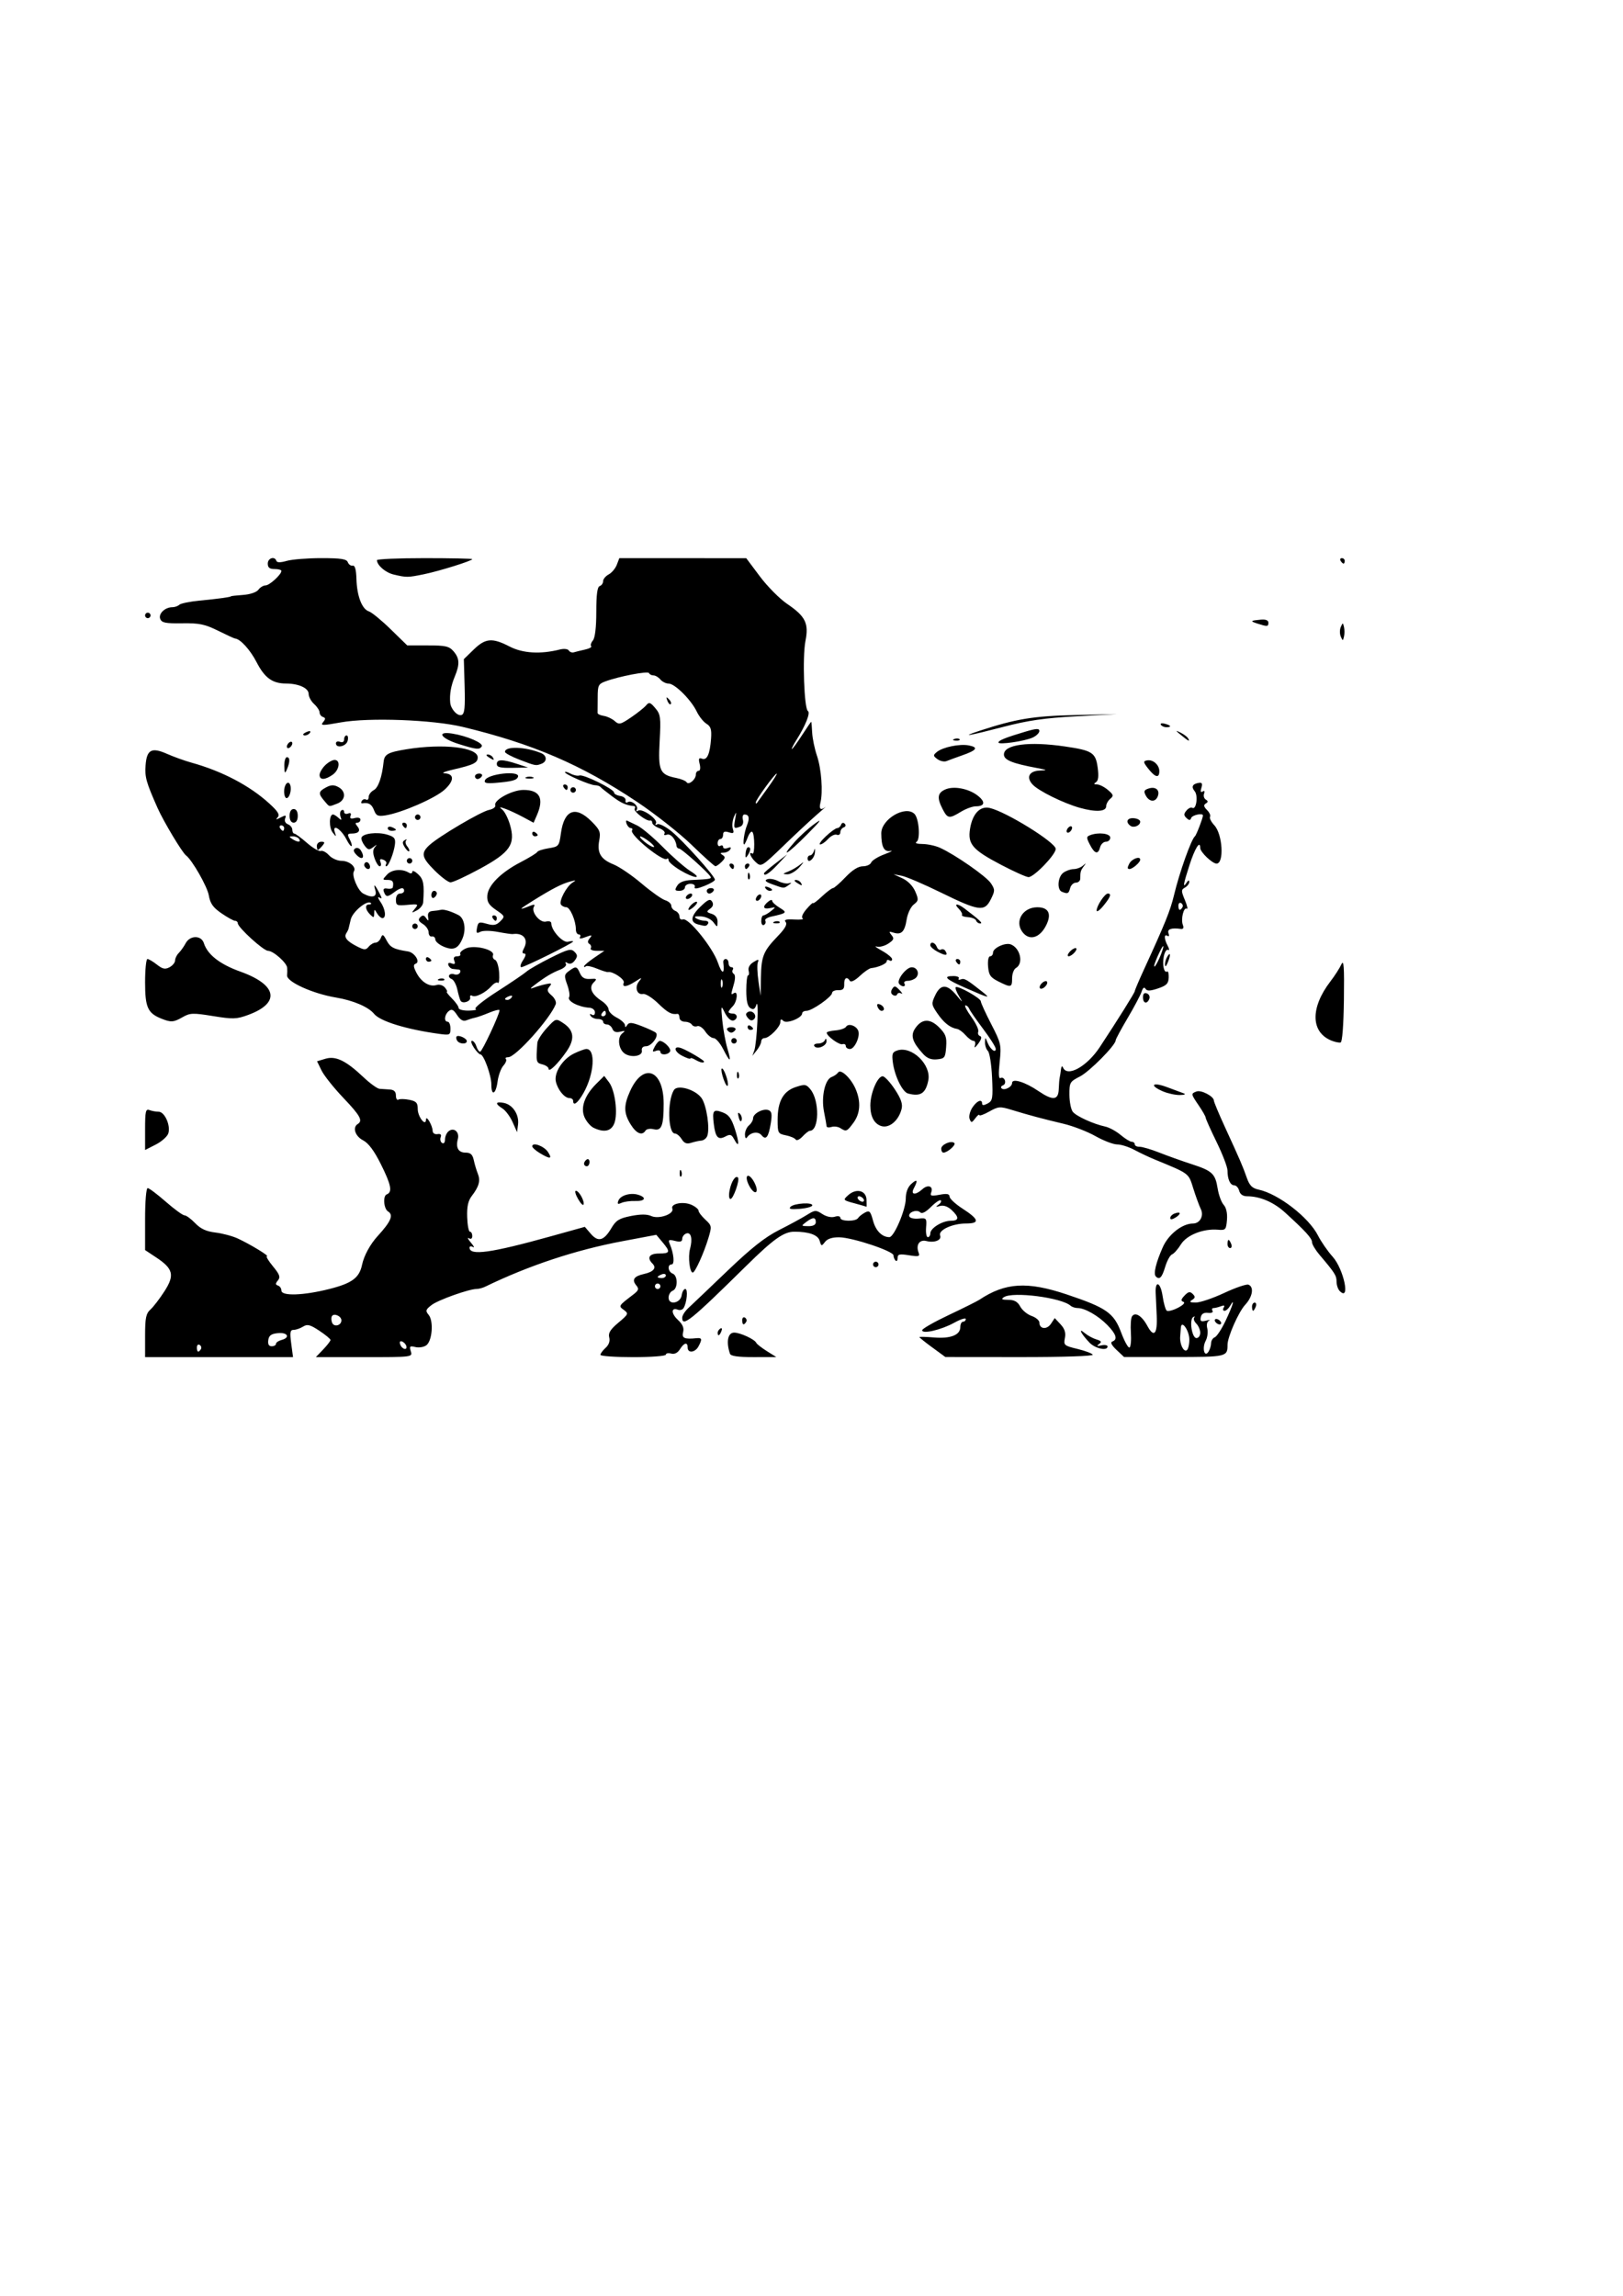 <?xml version="1.0" encoding="UTF-8" standalone="no"?>
<!-- Created with Inkscape (http://www.inkscape.org/) -->

<svg
   xmlns:dc="http://purl.org/dc/elements/1.1/"
   xmlns:cc="http://creativecommons.org/ns#"
   xmlns:rdf="http://www.w3.org/1999/02/22-rdf-syntax-ns#"
   xmlns:svg="http://www.w3.org/2000/svg"
   xmlns="http://www.w3.org/2000/svg"
   xmlns:sodipodi="http://sodipodi.sourceforge.net/DTD/sodipodi-0.dtd"
   xmlns:inkscape="http://www.inkscape.org/namespaces/inkscape"
   width="210mm"
   height="297mm"
   viewBox="0 0 210 297"
   version="1.1"
   id="svg8"
   inkscape:version="0.92.2 (5c3e80d, 2017-08-06)"
   sodipodi:docname="overtrek-automatisch-inkscape-incbackground.svg">
  <defs
     id="defs2" />
  <sodipodi:namedview
     id="base"
     pagecolor="#ffffff"
     bordercolor="#666666"
     borderopacity="1.0"
     inkscape:pageopacity="0.0"
     inkscape:pageshadow="2"
     inkscape:zoom="1.4"
     inkscape:cx="314.35565"
     inkscape:cy="592.90956"
     inkscape:document-units="mm"
     inkscape:current-layer="layer1"
     showgrid="false"
     inkscape:window-width="1920"
     inkscape:window-height="1001"
     inkscape:window-x="-9"
     inkscape:window-y="-9"
     inkscape:window-maximized="1" />
  <g
     inkscape:label="Laag 1"
     inkscape:groupmode="layer"
     id="layer1">
    <path
       style="fill:#000000;stroke-width:0.353"
       d="m 18.773,172.802 c 0,-2.314 0.115,-2.872 0.702,-3.402 0.386,-0.349 1.201,-1.414 1.812,-2.366 1.336,-2.081 1.131,-2.905 -1.089,-4.373 l -1.425,-0.943 v -4.01 c 0,-2.273 0.144,-4.01 0.332,-4.01 0.183,0 1.239,0.794 2.348,1.764 1.109,0.97 2.199,1.764 2.424,1.764 0.225,0 0.844,0.455 1.378,1.012 0.702,0.732 1.426,1.067 2.624,1.211 0.91,0.11 2.21,0.457 2.889,0.772 1.611,0.746 4.139,2.284 3.767,2.291 -0.16,0.003 0.192,0.591 0.782,1.307 0.873,1.059 0.993,1.398 0.643,1.821 -0.338,0.41 -0.336,0.552 0.012,0.669 0.243,0.082 0.441,0.373 0.441,0.648 0,0.737 2.851,0.642 6.205,-0.206 2.93,-0.741 3.873,-1.439 4.229,-3.131 0.25,-1.187 1.051,-2.659 2.026,-3.724 1.719,-1.877 2.074,-2.719 1.339,-3.173 -0.562,-0.347 -0.693,-2.009 -0.175,-2.208 0.766,-0.294 0.581,-1.237 -0.776,-3.949 -0.859,-1.717 -1.591,-2.692 -2.293,-3.055 -1.019,-0.527 -1.387,-1.665 -0.679,-2.103 0.689,-0.426 0.324,-1.087 -1.876,-3.395 -1.224,-1.285 -2.488,-2.873 -2.808,-3.528 l -0.582,-1.191 1.081,-0.326 c 1.331,-0.401 2.656,0.239 4.915,2.375 0.86,0.813 1.801,1.494 2.092,1.514 0.291,0.02 0.886,0.059 1.323,0.088 0.549,0.036 0.794,0.276 0.794,0.779 0,0.4 0.142,0.638 0.317,0.531 0.174,-0.108 0.809,-0.097 1.411,0.023 0.906,0.181 1.095,0.386 1.095,1.19 0,1.002 1.047,2.34 1.069,1.365 0.014,-0.645 0.841,0.758 0.858,1.456 0.007,0.303 0.275,0.485 0.625,0.427 0.409,-0.068 0.547,0.066 0.417,0.405 -0.107,0.279 -0.025,0.612 0.182,0.741 0.218,0.135 0.377,-0.056 0.377,-0.45 0,-0.376 0.204,-0.852 0.453,-1.059 0.675,-0.56 1.449,0.075 1.209,0.993 -0.297,1.136 0.065,1.766 1.015,1.766 0.628,0 0.889,0.243 1.045,0.97 0.114,0.534 0.351,1.325 0.526,1.76 0.362,0.896 0.154,1.656 -0.788,2.883 -0.472,0.615 -0.636,1.372 -0.591,2.734 0.034,1.036 0.196,1.884 0.36,1.884 0.164,0 0.298,0.247 0.298,0.55 0,0.342 -0.167,0.453 -0.441,0.292 -0.243,-0.142 -0.123,0.114 0.265,0.569 0.388,0.455 0.507,0.711 0.265,0.569 -0.243,-0.142 -0.441,-0.107 -0.441,0.077 0,1.079 2.758,0.695 10.545,-1.471 l 4.371,-1.216 0.777,0.903 c 0.953,1.108 1.694,0.9 2.667,-0.749 0.59,-1 1.008,-1.258 2.529,-1.558 1.247,-0.247 2.074,-0.245 2.622,0.004 0.982,0.447 2.995,-0.26 2.727,-0.958 -0.25,-0.652 1.416,-0.976 2.494,-0.485 0.496,0.226 0.902,0.566 0.902,0.755 0,0.189 0.393,0.708 0.873,1.153 0.84,0.778 0.855,0.869 0.397,2.391 -0.582,1.935 -1.719,4.445 -2.019,4.457 -0.396,0.016 -0.637,-2.019 -0.36,-3.045 0.361,-1.339 0.135,-2.247 -0.5,-2.004 -0.279,0.107 -0.507,0.419 -0.507,0.693 0,0.363 -0.254,0.434 -0.94,0.262 -0.825,-0.207 -0.905,-0.154 -0.656,0.434 0.513,1.21 0.634,2.61 0.225,2.61 -0.585,0 -0.475,0.951 0.136,1.186 0.687,0.264 0.687,1.951 0,2.214 -0.291,0.112 -0.529,0.515 -0.529,0.895 0,1.025 1.551,0.727 1.7,-0.327 0.062,-0.437 0.27,-0.794 0.462,-0.794 0.365,0 0.204,1.781 -0.224,2.472 -0.135,0.219 -0.463,0.315 -0.728,0.213 -0.896,-0.344 -0.903,0.481 -0.012,1.307 0.62,0.575 0.825,1.05 0.684,1.589 -0.204,0.78 0.162,0.947 1.733,0.787 0.713,-0.072 0.758,0.118 0.252,1.063 -0.432,0.806 -1.399,0.912 -1.399,0.153 0,-0.752 -0.457,-0.655 -0.998,0.211 -0.3,0.481 -0.701,0.678 -1.143,0.562 -0.374,-0.098 -0.681,-0.034 -0.681,0.142 0,0.176 -1.905,0.32 -4.233,0.32 -2.328,0 -4.233,-0.134 -4.233,-0.298 0,-0.164 0.3,-0.57 0.667,-0.902 0.426,-0.385 0.597,-0.874 0.472,-1.351 -0.148,-0.564 0.142,-1.031 1.184,-1.906 1.308,-1.098 1.345,-1.184 0.715,-1.644 -0.719,-0.526 -0.725,-0.515 1.183,-1.973 0.737,-0.563 0.8,-0.75 0.411,-1.219 -0.601,-0.724 -0.284,-1.182 1.012,-1.467 1.229,-0.27 1.651,-0.783 1.098,-1.336 -0.769,-0.769 -0.421,-1.31 0.842,-1.31 1.446,0 1.506,-0.202 0.439,-1.474 l -0.792,-0.945 -4.41,0.83 c -6.044,1.138 -12.074,3.138 -17.722,5.877 -0.337,0.163 -0.836,0.297 -1.109,0.297 -0.993,0 -5.003,1.429 -5.845,2.084 -0.761,0.591 -0.805,0.743 -0.369,1.269 0.66,0.795 0.465,3.363 -0.298,3.931 -0.322,0.24 -0.96,0.344 -1.418,0.232 -0.723,-0.177 -0.801,-0.105 -0.594,0.55 0.238,0.75 0.212,0.754 -6.024,0.754 h -6.263 l 0.948,-0.989 c 0.521,-0.544 0.948,-1.098 0.948,-1.23 0,-0.132 -0.648,-0.669 -1.441,-1.194 -1.2,-0.794 -1.553,-0.883 -2.112,-0.534 -0.369,0.231 -0.917,0.419 -1.217,0.419 -0.451,0 -0.505,0.306 -0.312,1.764 l 0.234,1.764 h -9.57 -9.57 z m 7.217,1.734 c 0.112,-0.181 0.042,-0.428 -0.156,-0.55 -0.197,-0.122 -0.359,0.026 -0.359,0.328 0,0.62 0.212,0.711 0.514,0.222 z m 26.569,-0.443 c -0.077,-0.23 -0.328,-0.482 -0.559,-0.559 -0.258,-0.086 -0.337,0.075 -0.205,0.419 0.246,0.641 0.975,0.775 0.764,0.14 z m -16.852,-0.245 c 0,-0.171 0.318,-0.395 0.706,-0.496 1.174,-0.307 0.824,-1.012 -0.441,-0.89 -0.879,0.085 -1.173,0.296 -1.259,0.904 -0.076,0.534 0.069,0.794 0.441,0.794 0.305,0 0.554,-0.14 0.554,-0.312 z m 8.467,-3.04 c 0,-0.548 -0.959,-0.975 -1.225,-0.546 -0.104,0.168 -0.096,0.548 0.018,0.844 0.238,0.62 1.207,0.38 1.207,-0.299 z m 41.275,-4.41 c 0,-0.194 -0.159,-0.353 -0.353,-0.353 -0.194,0 -0.353,0.159 -0.353,0.353 0,0.194 0.159,0.353 0.353,0.353 0.194,0 0.353,-0.159 0.353,-0.353 z m 0.706,-1.4 c 0,-0.188 -0.238,-0.25 -0.529,-0.139 -0.291,0.112 -0.529,0.265 -0.529,0.342 0,0.076 0.238,0.139 0.529,0.139 0.291,0 0.529,-0.154 0.529,-0.342 z m 8.296,10.131 c -0.518,-1.536 -0.281,-2.734 0.541,-2.734 0.785,0 2.667,0.871 2.861,1.324 0.066,0.154 0.676,0.631 1.355,1.06 l 1.235,0.779 -2.921,0.006 c -2.027,0.004 -2.967,-0.129 -3.07,-0.435 z m 26.188,-0.806 c -0.922,-0.676 -1.676,-1.281 -1.676,-1.343 0,-0.063 0.85,-0.043 1.89,0.043 2.144,0.178 3.402,-0.32 3.402,-1.346 0,-0.381 0.159,-0.693 0.353,-0.693 0.194,0 0.353,-0.156 0.353,-0.346 0,-0.19 -0.675,0.026 -1.499,0.481 -1.673,0.923 -4.145,1.5 -4.145,0.968 0,-0.187 1.548,-1.071 3.44,-1.966 1.892,-0.895 3.678,-1.785 3.969,-1.979 3.341,-2.223 6.191,-2.397 11.289,-0.689 5.145,1.723 6.102,2.392 7.049,4.923 0.437,1.169 0.926,2.044 1.086,1.945 0.16,-0.099 0.239,-0.95 0.175,-1.891 -0.064,-0.941 -0.002,-1.895 0.137,-2.12 0.398,-0.643 1.282,-0.104 1.993,1.216 0.851,1.58 1.319,1.072 1.211,-1.314 -0.047,-1.032 -0.107,-2.352 -0.135,-2.934 -0.082,-1.717 0.634,-1.408 0.897,0.387 0.133,0.907 0.371,1.756 0.529,1.887 0.158,0.131 0.811,-0.034 1.452,-0.365 0.7,-0.363 0.982,-0.671 0.706,-0.773 -0.351,-0.13 -0.314,-0.322 0.155,-0.814 0.492,-0.515 0.703,-0.556 1.055,-0.204 0.352,0.352 0.335,0.507 -0.086,0.773 -0.401,0.254 -0.286,0.334 0.485,0.338 0.556,0.003 2.211,-0.557 3.678,-1.243 1.467,-0.687 2.877,-1.168 3.134,-1.069 0.748,0.287 0.542,1.564 -0.42,2.598 -0.853,0.917 -2.287,4.16 -2.287,5.172 0,1.561 -0.105,1.585 -6.905,1.585 h -6.483 l -0.979,-0.923 c -0.64,-0.604 -0.826,-0.977 -0.538,-1.079 0.721,-0.255 0.509,-0.953 -0.65,-2.137 -1.18,-1.207 -2.903,-2.193 -3.832,-2.193 -0.319,0 -0.732,-0.135 -0.916,-0.3 -1.173,-1.052 -7.464,-1.862 -8.625,-1.111 -0.405,0.262 -0.274,0.343 0.558,0.347 0.789,0.004 1.214,0.242 1.55,0.87 0.255,0.476 0.916,1.023 1.471,1.216 0.554,0.193 1.008,0.581 1.008,0.861 0,0.846 0.967,0.946 1.493,0.154 l 0.491,-0.74 0.754,0.809 c 0.537,0.577 0.698,1.087 0.56,1.777 -0.183,0.915 -0.096,0.991 1.607,1.4 0.99,0.238 1.889,0.575 1.996,0.749 0.114,0.185 -3.82,0.314 -9.438,0.309 l -9.634,-0.009 -1.676,-1.229 z m 36.066,-0.567 c 0.003,-0.319 0.218,-0.661 0.478,-0.761 0.26,-0.1 0.895,-1.073 1.411,-2.164 0.925,-1.953 1.26,-3.081 0.558,-1.875 -0.198,0.34 -0.52,0.617 -0.716,0.617 -0.196,0 -0.241,-0.186 -0.101,-0.413 0.174,-0.281 0.059,-0.338 -0.361,-0.176 -0.339,0.13 -0.771,0.236 -0.961,0.236 -0.19,0 -0.247,0.159 -0.127,0.352 0.125,0.203 -0.122,0.315 -0.582,0.265 -0.537,-0.059 -0.844,0.126 -0.935,0.564 -0.109,0.528 0.022,0.612 0.691,0.444 0.454,-0.114 0.628,-0.116 0.386,-0.005 -0.264,0.121 -0.358,0.531 -0.235,1.022 0.113,0.451 0.021,1.165 -0.204,1.586 -0.502,0.938 -0.165,2.242 0.364,1.407 0.181,-0.286 0.331,-0.78 0.334,-1.099 z m 0.535,-2.772 c -0.12,-0.194 -0.059,-0.353 0.135,-0.353 0.194,0 0.451,0.159 0.571,0.353 0.12,0.194 0.059,0.353 -0.135,0.353 -0.194,0 -0.451,-0.159 -0.571,-0.353 z m -3.351,2.315 c 0,-1.162 -1.015,-2.611 -1.096,-1.565 -0.021,0.266 -0.061,0.802 -0.09,1.19 -0.071,0.958 0.439,2.007 0.85,1.753 0.184,-0.114 0.335,-0.734 0.335,-1.378 z m 1.411,-0.879 c 0,-0.374 -0.231,-0.911 -0.512,-1.193 -0.282,-0.282 -0.401,-0.636 -0.265,-0.787 0.136,-0.151 0.08,-0.18 -0.125,-0.063 -0.547,0.311 -0.183,2.724 0.411,2.724 0.27,0 0.491,-0.306 0.491,-0.68 z m -14.325,1.276 c -1.076,-1.119 -1.532,-2.011 -0.641,-1.255 0.373,0.317 1.056,0.691 1.518,0.832 0.666,0.203 0.739,0.328 0.353,0.602 -0.36,0.255 -0.281,0.299 0.306,0.171 0.437,-0.096 0.794,-0.03 0.794,0.146 0,0.611 -1.592,0.273 -2.33,-0.495 z m -48.117,-1.281 c 0,-0.183 0.157,-0.429 0.349,-0.547 0.2,-0.124 0.259,0.018 0.139,0.332 -0.235,0.611 -0.487,0.723 -0.487,0.216 z m 3.175,-1.629 c 0,-0.302 0.161,-0.45 0.359,-0.328 0.197,0.122 0.267,0.369 0.156,0.55 -0.302,0.489 -0.514,0.398 -0.514,-0.222 z m -7.761,-0.32 c 0,-0.284 0.357,-0.847 0.794,-1.25 0.437,-0.403 2.699,-2.557 5.027,-4.786 3.115,-2.982 4.886,-4.381 6.703,-5.3 1.358,-0.686 2.977,-1.564 3.596,-1.951 1.059,-0.661 1.18,-0.668 2.011,-0.124 0.524,0.344 1.179,0.486 1.607,0.35 0.42,-0.133 0.723,-0.072 0.723,0.147 0,0.475 2,0.498 2.292,0.026 0.119,-0.193 0.519,-0.513 0.888,-0.71 0.588,-0.315 0.718,-0.185 1.051,1.05 0.352,1.306 1.167,2.127 2.113,2.127 0.604,0 2.116,-3.548 2.12,-4.972 0.002,-0.817 0.255,-1.495 0.709,-1.907 0.776,-0.703 0.903,-0.498 0.34,0.552 -0.462,0.864 0.207,0.935 1.109,0.119 0.717,-0.649 1.442,-0.378 1.134,0.423 -0.173,0.452 0.007,0.502 1.074,0.302 0.96,-0.18 1.287,-0.12 1.301,0.24 0.011,0.264 0.755,0.956 1.655,1.539 2.184,1.412 2.307,1.94 0.454,1.94 -1.743,0 -3.594,0.859 -3.331,1.545 0.232,0.604 -0.715,0.988 -1.777,0.722 -0.897,-0.225 -1.388,0.502 -1.008,1.492 0.194,0.506 0.029,0.553 -1.246,0.349 -1.234,-0.197 -1.47,-0.14 -1.47,0.357 0,0.326 -0.119,0.473 -0.265,0.328 -0.146,-0.146 -0.265,-0.448 -0.265,-0.671 0,-0.548 -5.299,-2.313 -7.017,-2.338 -0.908,-0.013 -1.532,0.189 -1.846,0.598 -0.444,0.578 -0.488,0.57 -0.688,-0.139 -0.216,-0.765 -1.383,-1.186 -3.282,-1.183 -1.369,0.002 -2.697,0.947 -6.242,4.441 -7.155,7.052 -8.266,7.95 -8.266,6.682 z M 120.373,159.558 c 0,-0.672 1.547,-1.628 2.633,-1.628 1.099,0 1.138,-0.451 0.12,-1.399 -0.491,-0.457 -1.04,-0.648 -1.499,-0.52 -0.567,0.158 -0.612,0.124 -0.206,-0.155 0.285,-0.196 0.424,-0.452 0.308,-0.568 -0.116,-0.116 -0.685,0.262 -1.264,0.841 -0.681,0.681 -1.173,0.931 -1.395,0.71 -0.435,-0.435 -1.593,-0.012 -1.416,0.518 0.073,0.219 0.614,0.348 1.202,0.288 1.026,-0.105 1.065,-0.059 0.97,1.147 -0.055,0.691 0.046,1.256 0.224,1.256 0.178,0 0.323,-0.22 0.323,-0.489 z m -14.817,-1.452 c 0,-0.668 -0.383,-0.671 -1.255,-0.011 -0.656,0.496 -0.644,0.518 0.285,0.529 0.632,0.007 0.97,-0.173 0.97,-0.518 z m 56.444,10.936 c 0,-0.291 0.154,-0.529 0.342,-0.529 0.188,0 0.25,0.238 0.139,0.529 -0.112,0.291 -0.265,0.529 -0.342,0.529 -0.076,0 -0.139,-0.238 -0.139,-0.529 z m 11.354,-2.017 c -0.23,-0.23 -0.417,-0.781 -0.417,-1.225 0,-0.789 -0.213,-1.123 -2.205,-3.47 -0.534,-0.629 -0.97,-1.362 -0.97,-1.631 0,-0.503 -0.825,-1.411 -3.475,-3.827 -1.492,-1.36 -3.247,-2.112 -4.936,-2.116 -0.529,-10e-4 -0.893,-0.256 -1.011,-0.708 -0.101,-0.388 -0.387,-0.706 -0.635,-0.706 -0.523,0 -0.879,-0.776 -0.879,-1.915 0,-0.439 -0.635,-2.098 -1.411,-3.687 -0.776,-1.588 -1.411,-3.004 -1.411,-3.147 0,-0.143 -0.397,-0.844 -0.882,-1.558 -1.044,-1.536 -1.046,-1.55 -0.303,-1.835 0.6,-0.23 2.243,0.633 2.243,1.178 0,0.17 0.645,1.714 1.434,3.431 1.977,4.302 2.297,5.046 2.824,6.548 0.358,1.02 0.698,1.361 1.54,1.542 2.562,0.551 6.487,3.589 7.68,5.945 0.399,0.789 1.249,2.017 1.889,2.73 1.447,1.613 2.329,5.853 0.926,4.449 z m -23.812,-1.916 c -0.322,-0.322 0.03,-1.776 0.915,-3.771 0.736,-1.66 2.519,-3.056 3.901,-3.056 0.9,0 1.442,-0.993 1.018,-1.864 -0.209,-0.43 -0.649,-1.632 -0.976,-2.672 -0.636,-2.021 -0.43,-1.867 -5.1,-3.792 -0.679,-0.28 -1.822,-0.823 -2.539,-1.206 -0.718,-0.383 -1.712,-0.697 -2.21,-0.697 -0.498,0 -1.762,-0.483 -2.808,-1.074 -1.046,-0.591 -2.909,-1.311 -4.14,-1.602 -2.672,-0.631 -4.49,-1.117 -6.697,-1.793 -1.518,-0.465 -1.73,-0.449 -2.91,0.214 -0.7,0.393 -1.278,0.599 -1.284,0.457 -0.006,-0.142 -0.24,0.044 -0.519,0.413 -0.46,0.607 -0.53,0.616 -0.733,0.086 -0.124,-0.322 0.034,-0.982 0.351,-1.465 0.588,-0.897 1.265,-1.172 1.265,-0.514 0,0.246 0.232,0.241 0.713,-0.017 0.649,-0.347 0.701,-0.654 0.574,-3.39 -0.077,-1.655 -0.318,-3.187 -0.537,-3.405 -0.218,-0.218 -0.387,-0.723 -0.375,-1.12 0.022,-0.705 0.03,-0.704 0.328,0.035 0.354,0.878 1.061,1.418 1.061,0.811 0,-0.227 -0.734,-1.388 -1.63,-2.578 -0.897,-1.191 -1.707,-2.364 -1.802,-2.606 -0.094,-0.243 -0.314,-0.441 -0.489,-0.441 -0.174,0 0.165,0.666 0.755,1.48 0.59,0.814 0.996,1.677 0.904,1.917 -0.092,0.241 0.012,0.498 0.231,0.571 0.262,0.087 0.18,0.428 -0.24,0.993 -0.382,0.514 -0.555,0.611 -0.43,0.242 0.115,-0.341 0.035,-0.617 -0.18,-0.617 -0.214,0 -0.675,-0.33 -1.025,-0.733 -0.35,-0.403 -0.845,-0.767 -1.1,-0.807 -0.885,-0.141 -1.712,-0.792 -2.539,-1.999 -0.79,-1.153 -0.804,-1.272 -0.283,-2.365 0.697,-1.462 1.518,-1.463 2.733,-0.004 0.848,1.019 0.887,1.035 0.35,0.146 -0.333,-0.55 -0.527,-1.078 -0.433,-1.173 0.258,-0.258 3.235,1.413 3.244,1.821 0.004,0.194 0.61,1.521 1.347,2.949 1.279,2.48 1.328,2.7 1.092,4.9 -0.165,1.545 -0.127,2.23 0.115,2.08 0.199,-0.123 0.449,0.003 0.556,0.28 0.106,0.277 0.004,0.572 -0.228,0.655 -0.232,0.083 -0.325,0.256 -0.207,0.384 0.331,0.36 1.373,-0.155 1.373,-0.679 0,-0.648 1.671,-0.139 3.403,1.038 1.869,1.27 2.584,1.207 2.635,-0.231 0.022,-0.631 0.078,-1.305 0.123,-1.499 0.045,-0.194 0.119,-0.67 0.164,-1.058 0.046,-0.402 0.158,-0.516 0.26,-0.265 0.531,1.315 3.095,-0.099 4.76,-2.624 2.348,-3.561 4.531,-7.051 4.531,-7.243 0,-0.117 0.535,-1.378 1.189,-2.802 2.746,-5.978 3.416,-7.636 3.894,-9.645 0.688,-2.889 2.22,-7.195 2.698,-7.585 0.189,-0.154 1.038,-2.362 1.038,-2.698 0,-0.349 -1.375,-0.061 -1.514,0.317 -0.126,0.345 -0.26,0.348 -0.614,0.015 -0.366,-0.345 -0.367,-0.529 -0.004,-0.966 0.247,-0.297 0.584,-0.456 0.751,-0.353 0.515,0.318 0.79,-1.573 0.312,-2.148 -0.479,-0.577 -0.279,-0.961 0.565,-1.085 0.387,-0.057 0.471,0.119 0.305,0.642 -0.151,0.477 -0.098,0.64 0.158,0.482 0.236,-0.146 0.31,-0.04 0.19,0.273 -0.108,0.281 -0.01,0.627 0.218,0.768 0.317,0.196 0.317,0.317 -0.002,0.514 -0.305,0.188 -0.261,0.413 0.161,0.835 0.318,0.318 0.494,0.714 0.391,0.88 -0.103,0.166 0.149,0.662 0.559,1.103 1.07,1.148 1.288,4.951 0.284,4.951 -0.553,0 -2.113,-1.494 -2.113,-2.025 0,-1.055 -0.683,0.028 -1.381,2.189 -0.804,2.488 -0.908,3.119 -0.383,2.305 0.209,-0.324 0.344,-0.365 0.347,-0.106 0.003,0.233 -0.246,0.564 -0.553,0.736 -0.506,0.283 -0.507,0.434 -0.013,1.618 0.3,0.718 0.409,1.222 0.243,1.119 -0.402,-0.249 -0.79,1.36 -0.506,2.1 0.146,0.382 0.055,0.56 -0.265,0.515 -1.227,-0.171 -1.794,0.03 -1.589,0.563 0.12,0.314 0.061,0.456 -0.139,0.332 -0.464,-0.287 -0.443,0.402 0.039,1.303 0.215,0.402 0.234,0.63 0.043,0.512 -0.19,-0.117 -0.439,0.259 -0.555,0.836 -0.22,1.098 0.028,2.215 0.436,1.964 0.131,-0.081 0.221,0.277 0.199,0.796 -0.032,0.766 -0.293,1.027 -1.394,1.395 -1.022,0.341 -1.417,0.351 -1.609,0.042 -0.165,-0.266 -0.34,-0.138 -0.5,0.366 -0.135,0.427 -0.947,1.96 -1.802,3.408 -0.856,1.448 -1.556,2.749 -1.556,2.893 0,0.626 -3.376,4.041 -4.624,4.678 -1.307,0.667 -1.372,0.781 -1.362,2.369 0.006,0.918 0.205,1.91 0.441,2.204 0.464,0.578 2.67,1.581 4.195,1.908 0.519,0.111 1.415,0.599 1.991,1.084 0.577,0.485 1.224,0.882 1.438,0.882 0.215,0 0.39,0.149 0.39,0.331 0,0.182 0.278,0.324 0.617,0.316 0.34,-0.008 1.49,0.33 2.558,0.752 1.067,0.422 2.937,1.09 4.156,1.485 2.7,0.874 3.087,1.236 3.396,3.17 0.133,0.833 0.483,1.78 0.778,2.106 0.337,0.373 0.494,1.095 0.424,1.95 -0.105,1.272 -0.178,1.352 -1.17,1.268 -1.907,-0.161 -4.041,0.686 -4.793,1.902 -0.379,0.614 -0.894,1.194 -1.145,1.291 -0.25,0.096 -0.65,0.826 -0.889,1.623 -0.417,1.393 -0.733,1.708 -1.222,1.219 z m 0.948,-42.457 c 0.121,-0.485 -0.086,-0.247 -0.459,0.529 -0.373,0.776 -0.684,1.57 -0.691,1.764 -0.018,0.54 0.901,-1.294 1.15,-2.293 z m 2.499,-5.267 c 0.112,-0.181 0.042,-0.428 -0.156,-0.55 -0.197,-0.122 -0.359,0.026 -0.359,0.328 0,0.62 0.212,0.711 0.514,0.222 z m -40.025,46.19 c 0,-0.194 0.159,-0.353 0.353,-0.353 0.194,0 0.353,0.159 0.353,0.353 0,0.194 -0.159,0.353 -0.353,0.353 -0.194,0 -0.353,-0.159 -0.353,-0.353 z m 45.861,-2.646 c 0,-0.291 0.062,-0.529 0.139,-0.529 0.076,0 0.23,0.238 0.342,0.529 0.112,0.291 0.049,0.529 -0.139,0.529 -0.188,0 -0.342,-0.238 -0.342,-0.529 z m -7.408,-3.359 c 0,-0.202 0.245,-0.461 0.544,-0.576 0.827,-0.318 0.925,0.025 0.145,0.512 -0.436,0.273 -0.69,0.296 -0.69,0.064 z m -49.126,-1.455 c 0.469,-0.469 2.916,-0.613 2.81,-0.166 -0.041,0.172 -0.778,0.367 -1.638,0.435 -1.149,0.09 -1.46,0.019 -1.171,-0.27 z m -27.499,-1.015 c -0.331,-0.578 -0.455,-1.05 -0.277,-1.05 0.4,0 1.141,1.331 0.989,1.775 -0.061,0.179 -0.382,-0.147 -0.712,-0.725 z m 35.769,0.565 c -1.493,-0.401 -1.508,-0.421 -0.823,-1.041 1.044,-0.944 2.335,-0.634 2.379,0.572 0.02,0.534 0.02,0.949 0,0.924 -0.02,-0.025 -0.72,-0.23 -1.556,-0.455 z m 1.168,-0.557 c -0.12,-0.194 -0.377,-0.353 -0.571,-0.353 -0.194,0 -0.255,0.159 -0.135,0.353 0.12,0.194 0.377,0.353 0.571,0.353 0.194,0 0.255,-0.159 0.135,-0.353 z m -31.715,0.213 c 0.264,-0.688 1.579,-1.069 2.585,-0.75 1.122,0.356 0.868,0.845 -0.416,0.798 -0.631,-0.023 -1.426,0.086 -1.768,0.241 -0.484,0.22 -0.573,0.156 -0.402,-0.289 z m 14.391,-1.348 c 0.229,-1.146 0.763,-1.96 1.078,-1.645 0.275,0.275 -0.597,2.781 -0.968,2.781 -0.192,0 -0.24,-0.489 -0.111,-1.136 z m 2.523,-0.597 c -0.323,-0.624 -0.406,-1.134 -0.206,-1.258 0.185,-0.114 0.581,0.264 0.879,0.842 0.323,0.624 0.406,1.134 0.206,1.258 -0.185,0.114 -0.581,-0.264 -0.879,-0.842 z m -8.984,-1.648 c 0.017,-0.411 0.101,-0.495 0.213,-0.213 0.102,0.255 0.089,0.559 -0.028,0.676 -0.117,0.117 -0.201,-0.091 -0.185,-0.463 z m -12.375,-1.185 c 0,-0.183 0.159,-0.43 0.353,-0.55 0.194,-0.12 0.353,0.029 0.353,0.332 0,0.302 -0.159,0.55 -0.353,0.55 -0.194,0 -0.353,-0.149 -0.353,-0.332 z m -5.732,-1.376 c -0.533,-0.322 -0.97,-0.715 -0.97,-0.874 -0.001,-0.586 1.523,-0.038 2.03,0.73 0.609,0.922 0.299,0.964 -1.06,0.144 z m 51.946,-0.561 c 0,-0.55 1.317,-1.117 1.702,-0.733 0.242,0.242 -0.898,1.238 -1.416,1.238 -0.157,0 -0.285,-0.227 -0.285,-0.505 z M 18.773,146.082 c 0,-2.309 0.079,-2.66 0.558,-2.477 0.307,0.118 0.843,0.214 1.192,0.214 0.781,0 1.579,1.782 1.255,2.802 -0.129,0.406 -0.858,1.056 -1.62,1.444 l -1.385,0.707 z m 69.427,1.284 c -0.249,-0.399 -0.64,-0.725 -0.869,-0.725 -0.909,0 -1.01,-4.219 -0.134,-5.625 0.466,-0.747 2.78,-0.075 3.576,1.038 0.66,0.923 1.115,4.03 0.723,4.939 -0.125,0.291 -0.466,0.545 -0.757,0.564 -0.291,0.019 -0.88,0.147 -1.308,0.284 -0.576,0.184 -0.897,0.06 -1.231,-0.476 z m 6.787,0.007 c -0.33,-0.617 -0.518,-0.675 -1.125,-0.35 -0.934,0.5 -1.289,0.123 -1.502,-1.595 -0.221,-1.78 -0.069,-1.98 1.155,-1.518 0.782,0.295 1.136,0.779 1.576,2.155 0.603,1.887 0.552,2.534 -0.104,1.309 z m 7.968,0.046 c -0.113,-0.184 -0.686,-0.43 -1.272,-0.547 -1.018,-0.204 -1.066,-0.294 -1.066,-2.003 0,-2.399 0.725,-3.707 2.35,-4.244 1.184,-0.391 1.359,-0.362 1.904,0.311 1.196,1.477 1.129,5.353 -0.093,5.353 -0.14,0 -0.561,0.329 -0.936,0.732 -0.375,0.403 -0.775,0.582 -0.888,0.398 z m -6.566,-0.646 c -0.003,-0.413 0.233,-0.948 0.524,-1.19 0.291,-0.242 0.529,-0.652 0.529,-0.913 0,-0.62 1.319,-1.315 1.999,-1.054 0.416,0.16 0.479,0.533 0.289,1.703 -0.294,1.811 -0.622,2.23 -1.199,1.534 -0.446,-0.537 -1.412,-0.387 -1.876,0.291 -0.148,0.216 -0.262,0.057 -0.265,-0.372 z m -14.793,-1.32 c -0.901,-1.458 -0.914,-2.438 -0.059,-4.321 1.703,-3.75 4.334,-2.751 4.334,1.644 0,2.859 -0.275,3.563 -1.291,3.308 -0.451,-0.113 -0.926,-0.034 -1.055,0.176 -0.436,0.705 -1.19,0.39 -1.929,-0.807 z m -15.272,-0.292 c -0.319,-0.717 -0.909,-1.509 -1.311,-1.761 -0.994,-0.621 -0.92,-0.931 0.172,-0.722 1.151,0.22 2.006,1.515 1.844,2.793 l -0.126,0.993 z m 10.47,0.731 c -0.394,-0.192 -0.917,-0.803 -1.163,-1.358 -0.55,-1.243 0.016,-2.836 1.547,-4.353 l 1.001,-0.992 0.619,0.816 c 0.785,1.034 1.174,4.044 0.688,5.314 -0.396,1.034 -1.335,1.234 -2.693,0.574 z m 31.937,0.046 c -0.291,-0.187 -0.807,-0.253 -1.147,-0.147 -0.34,0.106 -0.624,0.062 -0.633,-0.096 -0.008,-0.159 -0.158,-1.003 -0.332,-1.876 -0.379,-1.903 0.117,-4.171 0.983,-4.49 0.329,-0.121 0.708,-0.385 0.842,-0.585 0.342,-0.513 1.684,0.758 2.275,2.154 0.694,1.639 0.592,3.152 -0.291,4.347 -0.851,1.151 -0.933,1.184 -1.698,0.694 z m 5.292,-0.267 c -0.913,-0.292 -1.411,-1.231 -1.411,-2.66 0,-1.587 0.925,-3.778 1.594,-3.778 0.251,0 0.954,0.753 1.564,1.673 0.812,1.226 1.049,1.909 0.887,2.556 -0.379,1.512 -1.604,2.539 -2.634,2.209 z m -18.439,-1.118 c -0.153,-0.587 -0.108,-0.725 0.154,-0.463 0.205,0.205 0.303,0.581 0.218,0.835 -0.088,0.264 -0.248,0.104 -0.373,-0.373 z m -21.425,-2.145 c 0,-0.194 -0.214,-0.353 -0.474,-0.353 -0.632,0 -1.492,-1.029 -1.754,-2.099 -0.287,-1.174 0.871,-2.97 2.376,-3.685 0.657,-0.312 1.361,-0.567 1.564,-0.567 1.227,0 1.023,3.214 -0.361,5.676 -0.74,1.317 -1.351,1.781 -1.351,1.027 z m 43.334,-0.943 c -0.725,-0.192 -1.727,-2.238 -1.965,-4.009 -0.152,-1.134 -0.067,-1.359 0.595,-1.57 1.865,-0.592 4.389,1.856 3.991,3.869 -0.336,1.699 -1.008,2.137 -2.622,1.709 z m 32.954,-0.289 c -1.793,-0.779 -1.343,-1.243 0.529,-0.546 0.922,0.344 1.914,0.713 2.205,0.82 0.291,0.108 0.053,0.202 -0.529,0.21 -0.582,0.008 -1.574,-0.21 -2.205,-0.484 z M 63.576,140.298 c 0,-1.173 -0.984,-3.888 -1.409,-3.888 -0.151,0 -0.534,-0.397 -0.852,-0.882 -0.318,-0.485 -0.426,-0.882 -0.241,-0.882 0.185,0 0.438,0.318 0.561,0.706 0.123,0.388 0.343,0.706 0.489,0.706 0.25,0 2.512,-4.832 2.51,-5.362 -3.53e-4,-0.136 -0.588,-0.001 -1.305,0.298 -0.717,0.3 -1.55,0.595 -1.852,0.657 -0.302,0.062 -0.814,0.218 -1.14,0.347 -0.406,0.161 -0.779,-0.052 -1.191,-0.681 -0.471,-0.719 -0.704,-0.829 -1.085,-0.514 -0.562,0.466 -0.649,1.374 -0.132,1.374 0.194,0 0.353,0.399 0.353,0.886 0,0.84 -0.078,0.875 -1.499,0.679 -4.229,-0.584 -7.599,-1.623 -8.378,-2.583 -0.729,-0.897 -2.701,-1.741 -4.939,-2.113 -2.991,-0.497 -6.393,-2.037 -6.318,-2.859 0.027,-0.295 0.031,-0.743 0.009,-0.995 -0.058,-0.649 -1.798,-2.188 -2.473,-2.188 -0.592,-2e-4 -3.917,-3.03 -3.917,-3.569 0,-0.171 -0.157,-0.311 -0.348,-0.311 -0.191,0 -0.982,-0.437 -1.758,-0.97 -1.099,-0.756 -1.461,-1.269 -1.643,-2.327 -0.196,-1.142 -2.162,-4.583 -2.954,-5.17 -0.488,-0.362 -2.907,-4.397 -3.678,-6.136 -1.472,-3.319 -1.661,-3.99 -1.549,-5.51 0.149,-2.037 0.775,-2.374 2.768,-1.491 0.867,0.384 2.291,0.896 3.164,1.138 3.988,1.106 7.564,2.987 10.102,5.311 1.108,1.015 1.363,1.439 1.058,1.762 -0.312,0.332 -0.227,0.337 0.385,0.022 0.658,-0.338 0.752,-0.317 0.581,0.13 -0.119,0.309 0.033,0.626 0.361,0.751 0.311,0.119 0.566,0.438 0.566,0.709 0,0.27 0.119,0.494 0.265,0.498 0.146,0.004 0.882,0.546 1.637,1.205 0.755,0.659 1.559,1.126 1.786,1.039 0.228,-0.087 0.706,0.164 1.063,0.559 0.357,0.395 1.082,0.718 1.61,0.718 1.009,0 1.956,0.797 1.611,1.355 -0.325,0.526 0.509,2.509 1.214,2.886 1.166,0.624 1.825,0.434 1.554,-0.448 -0.287,-0.933 -0.074,-0.776 0.537,0.395 0.351,0.673 0.348,0.782 -0.013,0.559 -0.251,-0.155 -0.189,0.094 0.141,0.565 0.644,0.92 0.788,2.097 0.255,2.097 -0.184,0 -0.497,-0.278 -0.695,-0.617 -0.339,-0.582 -0.36,-0.58 -0.37,0.025 -0.009,0.571 -0.07,0.584 -0.54,0.113 -0.631,-0.631 -0.691,-1.285 -0.118,-1.285 0.226,0 0.327,-0.084 0.224,-0.187 -0.448,-0.448 -2.357,1.11 -2.597,2.118 -0.14,0.588 -0.274,1.148 -0.298,1.245 -0.024,0.097 -0.15,0.343 -0.28,0.546 -0.334,0.523 0.075,1.031 1.358,1.689 0.976,0.5 1.163,0.506 1.543,0.049 0.237,-0.286 0.633,-0.52 0.88,-0.52 0.247,0 0.557,-0.278 0.69,-0.617 0.208,-0.532 0.312,-0.484 0.752,0.348 0.471,0.891 0.929,1.124 2.748,1.402 0.858,0.131 1.641,1.357 1.013,1.586 -0.334,0.122 -0.313,0.396 0.092,1.179 0.624,1.208 1.706,1.866 2.6,1.582 0.364,-0.116 0.836,0.029 1.088,0.333 0.245,0.295 0.354,0.537 0.242,0.537 -0.112,0 0.186,0.39 0.662,0.866 0.476,0.476 0.866,1.032 0.866,1.235 0,0.203 0.595,0.356 1.323,0.341 0.728,-0.015 1.119,-0.11 0.871,-0.21 -0.252,-0.101 0.984,-1.103 2.788,-2.259 1.782,-1.143 3.494,-2.305 3.804,-2.582 0.31,-0.277 1.718,-1.082 3.128,-1.788 2.223,-1.112 2.632,-1.216 3.069,-0.779 0.417,0.417 0.425,0.612 0.046,1.13 -0.287,0.392 -0.63,0.52 -0.919,0.341 -0.289,-0.179 -0.375,-0.146 -0.23,0.088 0.127,0.206 -0.204,0.544 -0.739,0.755 -1.067,0.421 -1.916,0.927 -3.259,1.947 -0.658,0.499 -0.704,0.601 -0.18,0.396 0.388,-0.152 1.102,-0.361 1.587,-0.465 0.744,-0.159 0.815,-0.107 0.454,0.331 -0.346,0.418 -0.289,0.638 0.294,1.137 0.397,0.34 0.634,0.847 0.527,1.126 -0.719,1.875 -5.181,6.857 -6.141,6.857 -0.299,0 -0.438,0.106 -0.308,0.236 0.13,0.13 -0.016,0.514 -0.324,0.855 -0.308,0.34 -0.647,1.266 -0.753,2.057 -0.223,1.663 -0.806,1.943 -0.806,0.387 z m 2.643,-11.292 c 0.124,-0.2 -0.018,-0.259 -0.332,-0.139 -0.611,0.235 -0.723,0.487 -0.216,0.487 0.183,0 0.429,-0.157 0.547,-0.349 z M 38.705,108.541 c -0.12,-0.194 -0.486,-0.35 -0.815,-0.347 -0.514,0.005 -0.523,0.053 -0.067,0.347 0.691,0.446 1.158,0.446 0.882,0 z m -1.94,-1.411 c 0,-0.194 -0.168,-0.353 -0.374,-0.353 -0.205,0 -0.275,0.159 -0.156,0.353 0.12,0.194 0.288,0.353 0.374,0.353 0.086,0 0.156,-0.159 0.156,-0.353 z m 56.858,32.477 c -0.229,-0.657 -0.341,-1.27 -0.248,-1.362 0.236,-0.236 0.944,1.718 0.791,2.179 -0.069,0.208 -0.313,-0.159 -0.542,-0.816 z m 1.731,-0.58 c 0.017,-0.411 0.101,-0.495 0.213,-0.213 0.102,0.255 0.089,0.559 -0.028,0.676 -0.117,0.117 -0.201,-0.091 -0.185,-0.463 z m -24.37,-0.76 c 0,-0.203 -0.365,-0.461 -0.81,-0.573 -0.811,-0.204 -0.829,-0.283 -0.646,-2.789 0.025,-0.342 0.573,-1.198 1.217,-1.901 1.168,-1.275 1.175,-1.277 2.121,-0.657 1.42,0.93 1.551,2.066 0.425,3.69 -1.11,1.601 -2.307,2.758 -2.307,2.229 z m 18.962,-1.18 c -0.34,-0.198 -0.617,-0.268 -0.617,-0.157 0,0.112 -0.481,-0.046 -1.07,-0.35 -1.098,-0.568 -1.153,-1.38 -0.065,-0.969 0.822,0.311 2.899,1.54 2.899,1.715 0,0.241 -0.501,0.136 -1.147,-0.239 z m 3.616,-1.383 c -0.396,-0.776 -0.951,-1.411 -1.234,-1.411 -0.283,0 -0.768,-0.387 -1.078,-0.861 -0.31,-0.473 -0.774,-0.78 -1.031,-0.682 -0.257,0.099 -0.572,0.01 -0.7,-0.198 -0.128,-0.207 -0.541,-0.377 -0.918,-0.377 -0.377,0 -0.685,-0.238 -0.685,-0.529 0,-0.291 -0.119,-0.51 -0.265,-0.487 -0.756,0.119 -1.266,-0.158 -2.508,-1.365 -0.749,-0.728 -1.623,-1.272 -1.942,-1.209 -0.787,0.155 -1.121,-0.864 -0.529,-1.612 0.451,-0.57 0.422,-0.57 -0.477,0.004 -1.142,0.729 -1.733,0.787 -1.487,0.145 0.163,-0.425 -1.433,-1.5 -2.029,-1.367 -0.132,0.029 -0.787,-0.175 -1.454,-0.454 -0.668,-0.279 -1.313,-0.408 -1.435,-0.286 -0.122,0.122 -0.221,0.121 -0.221,-0.001 0,-0.122 0.592,-0.625 1.317,-1.117 l 1.317,-0.895 h -0.985 c -0.542,0 -0.893,-0.148 -0.782,-0.328 0.112,-0.181 0.034,-0.433 -0.173,-0.561 -0.26,-0.161 -0.246,-0.389 0.047,-0.741 0.361,-0.435 0.283,-0.456 -0.532,-0.146 -0.619,0.235 -0.878,0.239 -0.737,0.011 0.12,-0.193 0.049,-0.352 -0.156,-0.352 -0.205,0 -0.374,-0.294 -0.374,-0.653 0,-1.135 -0.756,-2.875 -1.248,-2.875 -0.261,0 -0.569,-0.154 -0.685,-0.342 -0.281,-0.455 0.715,-2.344 1.493,-2.832 0.514,-0.323 0.47,-0.347 -0.265,-0.149 -1.135,0.306 -2.298,0.903 -4.832,2.479 -1.918,1.193 -1.974,1.306 -0.313,0.642 0.467,-0.187 0.598,-0.146 0.426,0.133 -0.413,0.668 0.774,2.138 1.56,1.932 0.404,-0.106 0.689,-0.003 0.689,0.247 0,0.908 1.492,2.538 2.162,2.363 0.363,-0.095 0.661,-0.11 0.661,-0.033 0,0.21 -6.279,3.322 -6.704,3.322 -0.202,0 -0.108,-0.397 0.21,-0.882 0.37,-0.565 0.432,-0.882 0.172,-0.882 -0.291,0 -0.303,-0.192 -0.042,-0.68 0.621,-1.161 -0.077,-2.037 -1.465,-1.838 -0.134,0.019 -1.004,-0.107 -1.932,-0.28 -0.961,-0.18 -1.935,-0.183 -2.262,-0.008 -0.469,0.251 -0.544,0.155 -0.414,-0.525 0.143,-0.75 0.268,-0.801 1.263,-0.515 0.883,0.253 1.233,0.188 1.749,-0.328 0.625,-0.625 0.608,-0.671 -0.549,-1.463 -0.933,-0.639 -1.181,-1.041 -1.134,-1.836 0.08,-1.337 1.736,-3.006 4.308,-4.342 1.121,-0.582 2.091,-1.178 2.156,-1.323 0.065,-0.146 0.727,-0.363 1.472,-0.482 1.314,-0.21 1.361,-0.268 1.592,-1.949 0.416,-3.024 1.886,-3.596 3.948,-1.534 1.09,1.09 1.211,1.385 1.008,2.465 -0.303,1.616 0.19,2.444 1.847,3.108 0.749,0.3 2.381,1.41 3.626,2.467 1.245,1.057 2.621,2.032 3.058,2.167 0.437,0.135 0.794,0.455 0.794,0.713 0,0.257 0.238,0.559 0.529,0.671 0.291,0.112 0.529,0.441 0.529,0.732 0,0.291 0.198,0.456 0.441,0.366 0.714,-0.264 3.862,3.629 4.539,5.615 0.528,1.547 0.895,1.521 0.691,-0.05 -0.032,-0.243 0.108,-0.441 0.311,-0.441 0.203,0 0.368,0.238 0.368,0.529 0,0.291 0.168,0.529 0.374,0.529 0.205,0 0.282,0.148 0.171,0.328 -0.112,0.181 -0.053,0.421 0.13,0.534 0.207,0.128 0.209,0.637 0.006,1.345 -0.404,1.41 -0.404,1.41 0.026,1.144 0.561,-0.346 0.409,1.128 -0.176,1.714 -0.291,0.291 -0.529,0.62 -0.529,0.731 0,0.111 0.238,0.202 0.529,0.202 0.561,0 0.722,0.545 0.248,0.838 -0.408,0.252 -0.913,-0.182 -1.387,-1.191 -0.35,-0.744 -0.382,-0.552 -0.203,1.235 0.116,1.164 0.411,2.791 0.654,3.616 0.555,1.877 0.381,1.905 -0.546,0.088 z m -0.119,-8.908 c -0.098,-0.243 -0.178,-0.044 -0.178,0.441 0,0.485 0.08,0.683 0.178,0.441 0.098,-0.243 0.098,-0.639 0,-0.882 z m 25.993,9.542 c -1.37,-1.503 -1.644,-2.352 -1.051,-3.256 0.857,-1.308 1.929,-1.372 3.115,-0.186 0.871,0.871 1.014,1.265 0.922,2.537 -0.1,1.39 -0.191,1.514 -1.178,1.611 -0.756,0.074 -1.286,-0.133 -1.808,-0.706 z m -38.634,-0.063 c -0.781,-0.571 -0.952,-2.059 -0.296,-2.582 0.445,-0.354 0.403,-0.391 -0.258,-0.225 -0.533,0.134 -0.86,0.014 -1.008,-0.37 -0.12,-0.313 -0.44,-0.569 -0.71,-0.569 -0.27,0 -0.491,-0.159 -0.491,-0.353 0,-0.194 -0.308,-0.353 -0.685,-0.353 -0.377,0 -0.798,-0.183 -0.936,-0.407 -0.156,-0.252 -0.097,-0.312 0.156,-0.156 0.241,0.149 0.407,0.028 0.407,-0.298 0,-0.302 -0.318,-0.57 -0.706,-0.594 -1.437,-0.09 -2.945,-0.884 -2.634,-1.387 0.115,-0.185 0.003,-0.906 -0.249,-1.602 -0.414,-1.144 -0.392,-1.313 0.222,-1.762 0.901,-0.659 1.022,-0.634 1.435,0.297 0.256,0.576 0.618,0.775 1.322,0.727 0.865,-0.06 0.912,-0.009 0.438,0.465 -0.65,0.65 -0.267,1.526 1.039,2.382 0.493,0.323 0.896,0.818 0.896,1.099 0,0.282 0.476,0.758 1.058,1.059 0.582,0.301 1.061,0.742 1.064,0.979 0.004,0.319 0.082,0.311 0.297,-0.028 0.236,-0.372 0.589,-0.345 1.847,0.141 0.855,0.331 1.687,0.718 1.848,0.86 0.443,0.39 -0.549,1.752 -1.276,1.752 -0.394,0 -0.597,0.218 -0.533,0.572 0.13,0.716 -1.42,0.958 -2.249,0.352 z m -2.41,-5.157 c 0,-0.194 -0.07,-0.353 -0.156,-0.353 -0.086,0 -0.254,0.159 -0.374,0.353 -0.12,0.194 -0.05,0.353 0.156,0.353 0.205,0 0.374,-0.159 0.374,-0.353 z m 7.056,4.95 c 0,-0.188 -0.257,-0.243 -0.57,-0.123 -0.486,0.186 -0.51,0.106 -0.164,-0.54 0.223,-0.417 0.52,-0.754 0.658,-0.748 0.575,0.026 1.54,1.028 1.325,1.376 -0.29,0.47 -1.249,0.496 -1.249,0.035 z m 12.158,-0.187 c 0.142,-0.388 0.319,-2.055 0.393,-3.704 0.074,-1.649 0.019,-2.646 -0.123,-2.215 -0.193,0.587 -0.39,0.7 -0.787,0.453 -0.367,-0.229 -0.529,-0.929 -0.529,-2.282 0,-1.073 0.104,-1.952 0.232,-1.952 0.127,-3.5e-4 0.16,-0.279 0.073,-0.618 -0.096,-0.374 0.145,-0.805 0.613,-1.093 0.66,-0.407 0.744,-0.402 0.576,0.034 -0.108,0.28 -0.071,1.368 0.081,2.416 l 0.277,1.906 0.044,-2.404 c 0.05,-2.734 0.32,-3.388 2.2,-5.338 0.925,-0.959 1.237,-1.52 1.003,-1.802 -0.25,-0.302 0.043,-0.388 1.11,-0.328 0.797,0.045 1.289,-0.018 1.092,-0.139 -0.213,-0.132 -0.013,-0.622 0.492,-1.21 0.468,-0.544 0.85,-0.892 0.85,-0.775 0,0.118 0.516,-0.27 1.147,-0.861 0.631,-0.591 1.272,-1.075 1.425,-1.076 0.153,-10e-4 0.883,-0.637 1.621,-1.413 0.881,-0.926 1.651,-1.411 2.241,-1.411 0.494,0 0.984,-0.221 1.087,-0.491 0.104,-0.27 0.875,-0.748 1.713,-1.062 0.839,-0.314 1.181,-0.508 0.762,-0.432 -0.814,0.149 -1.163,-0.527 -1.172,-2.27 -0.01,-1.843 3.132,-3.684 4.298,-2.519 0.583,0.583 0.785,3.289 0.269,3.608 -0.264,0.163 0.04,0.276 0.756,0.281 0.659,0.004 1.675,0.221 2.257,0.483 1.965,0.884 6.024,3.71 6.608,4.601 0.539,0.822 0.538,0.969 -0.016,2.077 -0.814,1.631 -1.524,1.536 -6.416,-0.862 -2.231,-1.094 -4.533,-2.079 -5.115,-2.189 l -1.058,-0.201 1.159,0.535 c 0.698,0.322 1.355,0.995 1.654,1.693 0.454,1.062 0.438,1.203 -0.198,1.696 -0.381,0.296 -0.793,1.169 -0.915,1.94 -0.251,1.586 -0.679,2.014 -1.697,1.696 -0.596,-0.186 -0.636,-0.138 -0.258,0.316 0.37,0.446 0.299,0.631 -0.425,1.105 -0.478,0.313 -1.156,0.483 -1.505,0.377 -0.35,-0.106 -0.041,0.137 0.687,0.542 0.728,0.404 1.323,0.899 1.323,1.1 0,0.201 -0.159,0.267 -0.353,0.147 -0.194,-0.12 -0.353,-0.068 -0.353,0.114 0,0.314 -1.059,0.78 -2.026,0.893 -0.241,0.028 -0.904,0.49 -1.474,1.028 -0.606,0.571 -1.129,0.827 -1.258,0.617 -0.383,-0.619 -0.767,-0.393 -0.738,0.434 0.021,0.604 -0.162,0.787 -0.766,0.766 -0.437,-0.015 -0.797,0.143 -0.801,0.353 -0.01,0.506 -2.6,2.321 -3.312,2.321 -0.309,0 -0.561,0.147 -0.561,0.327 0,0.592 -2.017,1.395 -2.44,0.972 -0.274,-0.274 -0.382,-0.23 -0.382,0.156 0,0.623 -1.435,2.072 -2.051,2.072 -0.23,0 -0.423,0.198 -0.429,0.441 -0.006,0.243 -0.266,0.758 -0.577,1.147 l -0.565,0.706 z m 7.754,-0.562 c -0.109,-0.176 0.116,-0.32 0.499,-0.32 0.383,0 0.777,-0.198 0.875,-0.441 0.113,-0.28 0.188,-0.231 0.206,0.135 0.03,0.63 -1.261,1.141 -1.58,0.625 z m 4.077,0.004 c 0,-0.21 -0.191,-0.319 -0.424,-0.241 -0.41,0.137 -2.045,-1.048 -2.045,-1.482 0,-0.118 0.51,-0.253 1.133,-0.3 0.623,-0.048 1.242,-0.263 1.376,-0.479 0.295,-0.477 1.318,-0.136 1.571,0.523 0.278,0.726 -0.464,2.362 -1.072,2.362 -0.296,0 -0.538,-0.172 -0.538,-0.382 z M 59.151,134.624 c -0.128,-0.207 -0.16,-0.449 -0.071,-0.537 0.246,-0.246 1.321,0.241 1.321,0.599 0,0.442 -0.968,0.394 -1.249,-0.061 z m 35.469,0.024 c 0,-0.194 0.159,-0.353 0.353,-0.353 0.194,0 0.353,0.159 0.353,0.353 0,0.194 -0.159,0.353 -0.353,0.353 -0.194,0 -0.353,-0.159 -0.353,-0.353 z m 77.677,-0.02 c -2.717,-1.086 -2.776,-4.256 -0.142,-7.684 0.546,-0.71 1.175,-1.689 1.398,-2.174 0.322,-0.702 0.391,0.228 0.335,4.557 -0.042,3.269 -0.21,5.476 -0.422,5.533 -0.194,0.051 -0.72,-0.053 -1.168,-0.232 z m -78.207,-1.391 c -0.12,-0.194 0.118,-0.353 0.529,-0.353 0.411,0 0.649,0.159 0.529,0.353 -0.12,0.194 -0.358,0.353 -0.529,0.353 -0.171,0 -0.409,-0.159 -0.529,-0.353 z m 2.646,-0.374 c 0,-0.205 0.159,-0.275 0.353,-0.156 0.194,0.12 0.353,0.288 0.353,0.374 0,0.086 -0.159,0.156 -0.353,0.156 -0.194,0 -0.353,-0.168 -0.353,-0.374 z M 20.899,131.785 c -1.789,-0.714 -2.126,-1.46 -2.126,-4.708 0,-1.657 0.137,-3.013 0.305,-3.013 0.168,0 0.719,0.325 1.225,0.723 0.735,0.578 1.063,0.646 1.635,0.34 0.394,-0.211 0.716,-0.604 0.716,-0.875 0,-0.27 0.213,-0.705 0.473,-0.965 0.26,-0.26 0.663,-0.827 0.894,-1.26 0.562,-1.051 2.026,-1.059 2.358,-0.013 0.471,1.485 2.074,2.733 4.728,3.683 4.788,1.714 5.205,4.06 0.995,5.604 -1.496,0.549 -1.957,0.563 -4.54,0.144 -2.595,-0.421 -2.977,-0.408 -3.92,0.133 -1.177,0.676 -1.505,0.7 -2.742,0.207 z m 75.876,-0.09 c -0.315,-0.379 -0.321,-0.577 -0.025,-0.76 0.575,-0.356 1.289,0.434 0.818,0.905 -0.255,0.255 -0.498,0.211 -0.793,-0.145 z m 16.774,-1.44 c -0.131,-0.342 -0.027,-0.446 0.315,-0.315 0.558,0.214 0.703,0.826 0.196,0.826 -0.173,0 -0.403,-0.23 -0.511,-0.511 z m -53.956,-0.792 c -0.092,-0.156 -0.281,-0.811 -0.419,-1.454 -0.138,-0.644 -0.473,-1.256 -0.745,-1.36 -0.272,-0.104 -0.41,-0.325 -0.308,-0.49 0.102,-0.165 0.403,-0.217 0.668,-0.115 0.265,0.102 0.587,0.015 0.715,-0.192 0.128,-0.207 0.065,-0.397 -0.141,-0.421 -0.205,-0.024 -0.559,-0.064 -0.785,-0.088 -0.226,-0.024 -0.478,-0.243 -0.559,-0.485 -0.094,-0.281 0.057,-0.363 0.416,-0.225 0.412,0.158 0.504,0.064 0.345,-0.353 -0.147,-0.383 -0.026,-0.568 0.37,-0.568 0.323,0 0.504,-0.136 0.402,-0.301 -0.102,-0.166 0.219,-0.486 0.714,-0.711 1.108,-0.505 3.797,0.157 3.525,0.867 -0.093,0.242 0.027,0.515 0.267,0.607 0.24,0.092 0.476,0.854 0.526,1.694 0.05,0.84 -0.021,1.416 -0.158,1.28 -0.136,-0.136 -0.502,0.042 -0.813,0.396 -0.766,0.873 -2.089,1.541 -2.521,1.274 -0.195,-0.12 -0.311,-0.018 -0.257,0.227 0.108,0.498 -0.977,0.865 -1.24,0.419 z m 88.296,-0.449 c 0,-0.459 0.172,-0.628 0.507,-0.5 0.279,0.107 0.421,0.419 0.315,0.694 -0.282,0.736 -0.822,0.608 -0.822,-0.195 z m -32.349,-0.296 c -0.274,-0.171 -0.31,-0.445 -0.101,-0.782 0.275,-0.445 0.412,-0.424 0.952,0.147 0.347,0.367 0.445,0.564 0.219,0.439 -0.226,-0.126 -0.464,-0.074 -0.529,0.115 -0.065,0.189 -0.308,0.226 -0.541,0.081 z m 9.506,-0.862 c -2.694,-1.178 -3.127,-1.587 -1.682,-1.587 0.482,0 0.791,0.137 0.687,0.305 -0.104,0.168 0.022,0.224 0.279,0.125 0.447,-0.172 0.756,0.007 2.744,1.582 1.173,0.93 0.974,0.888 -2.028,-0.425 z m 9.503,-0.286 c 0.085,-0.255 0.363,-0.532 0.617,-0.617 0.265,-0.088 0.397,0.044 0.309,0.309 -0.085,0.255 -0.363,0.532 -0.617,0.617 -0.265,0.088 -0.397,-0.044 -0.309,-0.309 z m -18.232,-0.328 c -0.305,-0.493 0.939,-2.095 1.636,-2.109 0.732,-0.014 1.08,0.834 0.557,1.357 -0.218,0.218 -0.691,0.396 -1.052,0.396 -0.361,0 -0.558,0.159 -0.438,0.353 0.12,0.194 0.059,0.353 -0.135,0.353 -0.194,0 -0.45,-0.157 -0.569,-0.35 z m 12.874,-0.268 c -1.037,-0.518 -1.252,-0.828 -1.344,-1.94 -0.063,-0.766 0.048,-1.323 0.265,-1.323 0.206,0 0.374,-0.213 0.374,-0.473 0,-0.603 1.586,-1.338 2.299,-1.064 1.239,0.475 1.676,2.478 0.666,3.053 -0.273,0.155 -0.496,0.75 -0.496,1.323 0,1.215 -0.121,1.244 -1.764,0.423 z m -72.386,-0.329 c 0.255,-0.102 0.559,-0.089 0.676,0.028 0.117,0.117 -0.091,0.201 -0.463,0.185 -0.411,-0.017 -0.495,-0.101 -0.213,-0.213 z m 93.935,-1.876 c -0.011,-0.291 0.134,-0.767 0.323,-1.058 0.417,-0.645 0.417,-0.088 0,0.882 -0.2,0.465 -0.31,0.525 -0.323,0.176 z m -27.018,-0.353 c -0.12,-0.194 -0.05,-0.353 0.156,-0.353 0.205,0 0.374,0.159 0.374,0.353 0,0.194 -0.07,0.353 -0.156,0.353 -0.086,0 -0.254,-0.159 -0.374,-0.353 z m -68.615,-0.374 c 0,-0.205 0.159,-0.275 0.353,-0.156 0.194,0.12 0.353,0.288 0.353,0.374 0,0.086 -0.159,0.156 -0.353,0.156 -0.194,0 -0.353,-0.168 -0.353,-0.374 z m 66.234,-0.903 c -0.534,-0.28 -0.97,-0.663 -0.97,-0.851 0,-0.546 0.61,-0.394 0.842,0.21 0.116,0.303 0.361,0.46 0.543,0.347 0.182,-0.112 0.437,-0.033 0.567,0.177 0.383,0.62 0.053,0.659 -0.981,0.116 z m 17.022,0.042 c 0.242,-0.291 0.598,-0.529 0.792,-0.529 0.197,0 0.159,0.234 -0.086,0.529 -0.242,0.291 -0.598,0.529 -0.792,0.529 -0.197,0 -0.159,-0.234 0.086,-0.529 z m -80.963,-0.719 c -0.582,-0.246 -1.066,-0.661 -1.074,-0.922 -0.009,-0.262 -0.207,-0.436 -0.441,-0.387 -0.234,0.049 -0.425,-0.191 -0.425,-0.532 0,-0.341 -0.336,-0.831 -0.747,-1.087 -0.567,-0.354 -0.648,-0.565 -0.338,-0.876 0.31,-0.31 0.494,-0.282 0.762,0.117 0.288,0.43 0.334,0.398 0.25,-0.173 -0.071,-0.486 0.113,-0.716 0.603,-0.752 0.388,-0.029 0.864,-0.097 1.058,-0.15 0.359,-0.099 1.344,0.198 2.285,0.691 0.756,0.395 1.003,1.814 0.521,2.988 -0.555,1.35 -1.175,1.625 -2.453,1.085 z m 74.848,-1.95 c -0.961,-1.372 0.11,-3.119 1.926,-3.141 1.465,-0.018 1.916,0.802 1.233,2.241 -0.837,1.763 -2.269,2.171 -3.159,0.9 z m -78.905,-0.683 c 0,-0.194 0.159,-0.353 0.353,-0.353 0.194,0 0.353,0.159 0.353,0.353 0,0.194 -0.159,0.353 -0.353,0.353 -0.194,0 -0.353,-0.159 -0.353,-0.353 z m 36.984,-0.237 c -1.061,-0.281 -0.965,-1.07 0.277,-2.274 0.985,-0.955 1.283,-1.087 1.535,-0.68 0.209,0.338 0.124,0.643 -0.258,0.921 -0.509,0.372 -0.487,0.443 0.202,0.661 0.489,0.155 0.767,0.527 0.76,1.015 -0.011,0.76 -0.018,0.761 -0.54,0.07 -0.303,-0.402 -0.995,-0.723 -1.622,-0.755 -0.746,-0.037 -0.938,0.043 -0.606,0.253 0.268,0.17 0.774,0.311 1.125,0.314 0.351,0.003 0.54,0.164 0.42,0.358 -0.226,0.366 -0.316,0.374 -1.293,0.115 z m 8.172,-0.447 c 0,-0.4 0.128,-0.726 0.285,-0.726 0.157,0 0.594,-0.25 0.97,-0.555 0.668,-0.541 0.665,-0.551 -0.109,-0.386 -0.913,0.195 -1.034,-0.184 -0.265,-0.823 0.291,-0.242 0.529,-0.298 0.529,-0.125 0,0.173 0.436,0.579 0.97,0.903 1.024,0.621 0.951,0.699 -1.072,1.143 -0.542,0.119 -0.896,0.359 -0.788,0.534 0.108,0.175 0.035,0.418 -0.162,0.54 -0.199,0.123 -0.359,-0.103 -0.359,-0.505 z m 1.698,0.091 c 0.255,-0.102 0.559,-0.089 0.676,0.028 0.117,0.117 -0.091,0.201 -0.463,0.185 -0.411,-0.017 -0.495,-0.101 -0.213,-0.213 z m 26.102,-0.144 c -0.071,-0.212 -0.545,-0.41 -1.054,-0.441 -0.509,-0.031 -0.86,-0.162 -0.78,-0.292 0.08,-0.13 -0.105,-0.487 -0.412,-0.794 -0.706,-0.706 -0.171,-0.73 0.744,-0.033 1.961,1.492 2.416,1.923 2.041,1.933 -0.226,0.006 -0.469,-0.162 -0.54,-0.374 z m -62.548,-0.32 c -0.12,-0.194 -0.05,-0.353 0.156,-0.353 0.205,0 0.374,0.159 0.374,0.353 0,0.194 -0.07,0.353 -0.156,0.353 -0.086,0 -0.254,-0.159 -0.374,-0.353 z m -10.062,-1.222 c 0.489,-0.592 0.429,-0.623 -0.97,-0.489 -1.358,0.13 -1.491,0.07 -1.491,-0.661 0,-0.479 0.214,-0.803 0.529,-0.803 0.291,0 0.529,-0.159 0.529,-0.353 0,-0.498 -0.458,-0.438 -1.255,0.165 -0.879,0.665 -1.091,0.663 -1.35,-0.011 -0.151,-0.394 -0.027,-0.52 0.437,-0.441 0.357,0.06 0.673,-0.009 0.703,-0.155 0.151,-0.737 -0.009,-0.97 -0.665,-0.97 -0.698,0 -0.7,-0.021 -0.077,-0.69 0.631,-0.677 1.95,-0.787 2.839,-0.238 0.234,0.145 0.426,0.089 0.426,-0.124 0,-0.213 0.34,-0.071 0.755,0.316 0.704,0.656 0.816,1.279 0.654,3.645 -0.023,0.339 -0.39,0.802 -0.814,1.028 -0.716,0.382 -0.734,0.366 -0.251,-0.22 z m 88.204,0.239 c -0.002,-0.598 1.052,-2.192 1.45,-2.192 0.51,0 0.34,0.465 -0.581,1.587 -0.477,0.582 -0.868,0.854 -0.869,0.605 z m -52.566,-0.605 c 0.242,-0.291 0.59,-0.529 0.774,-0.529 0.184,0 0.097,0.238 -0.194,0.529 -0.291,0.291 -0.639,0.529 -0.774,0.529 -0.135,0 -0.047,-0.238 0.194,-0.529 z m 8.467,-0.84 c 0,-0.194 0.159,-0.451 0.353,-0.571 0.194,-0.12 0.353,-0.059 0.353,0.135 0,0.194 -0.159,0.451 -0.353,0.571 -0.194,0.12 -0.353,0.059 -0.353,-0.135 z M 55.814,115.794 c 0,-0.302 0.159,-0.55 0.353,-0.55 0.194,0 0.353,0.149 0.353,0.332 0,0.183 -0.159,0.43 -0.353,0.55 -0.194,0.12 -0.353,-0.029 -0.353,-0.332 z m 32.985,0.156 c 0.12,-0.194 0.377,-0.353 0.571,-0.353 0.194,0 0.255,0.159 0.135,0.353 -0.12,0.194 -0.377,0.353 -0.571,0.353 -0.194,0 -0.255,-0.159 -0.135,-0.353 z m 2.646,-0.706 c 0,-0.194 0.247,-0.353 0.55,-0.353 0.302,0 0.452,0.159 0.332,0.353 -0.12,0.194 -0.367,0.353 -0.55,0.353 -0.183,0 -0.332,-0.159 -0.332,-0.353 z m 45.949,0.119 c -0.653,-0.264 -0.535,-1.911 0.176,-2.45 0.34,-0.258 0.943,-0.474 1.341,-0.48 0.398,-0.006 0.946,-0.21 1.218,-0.452 0.41,-0.365 0.427,-0.35 0.101,0.088 -0.409,0.55 -0.454,0.706 -0.454,1.587 0,0.291 -0.253,0.529 -0.562,0.529 -0.309,0 -0.645,0.318 -0.747,0.706 -0.19,0.725 -0.312,0.779 -1.072,0.472 z m -49.773,-0.784 c 0.282,-0.451 0.879,-0.687 1.855,-0.733 2.415,-0.114 2.629,-0.154 2.444,-0.454 -0.368,-0.595 -3.747,-3.616 -4.045,-3.616 -0.171,0 -0.326,-0.159 -0.345,-0.353 -0.083,-0.843 -0.761,-1.628 -1.245,-1.443 -0.293,0.112 -0.426,0.047 -0.304,-0.15 0.119,-0.192 -0.19,-0.504 -0.687,-0.693 -0.497,-0.189 -0.903,-0.506 -0.903,-0.705 0,-0.199 -0.119,-0.326 -0.265,-0.283 -0.458,0.136 -2.208,-1.199 -2.005,-1.528 0.107,-0.173 0.066,-0.326 -0.091,-0.341 -1.013,-0.096 -1.631,-0.372 -2.822,-1.26 -0.739,-0.551 -1.424,-1.098 -1.521,-1.216 -0.097,-0.117 -0.415,-0.218 -0.706,-0.223 -0.66,-0.012 -3.881,-1.41 -3.881,-1.684 0,-0.111 0.326,-0.027 0.725,0.187 0.399,0.213 0.915,0.321 1.147,0.239 0.523,-0.186 4.478,1.758 4.478,2.201 0,0.178 0.357,0.378 0.794,0.444 0.437,0.067 0.75,0.328 0.697,0.58 -0.053,0.252 0.073,0.354 0.28,0.226 0.494,-0.305 1.463,0.506 1.17,0.981 -0.132,0.214 -0.056,0.262 0.183,0.114 0.535,-0.331 2.601,1.142 2.295,1.637 -0.139,0.225 -0.07,0.278 0.169,0.13 0.223,-0.138 1.039,0.26 1.818,0.886 1.499,1.205 5.648,5.819 5.648,6.282 0,0.151 -0.623,0.519 -1.385,0.818 -0.943,0.37 -1.334,0.412 -1.226,0.129 0.09,-0.234 -0.152,-0.415 -0.555,-0.415 -0.393,0 -0.714,0.204 -0.714,0.454 0,0.249 -0.319,0.454 -0.709,0.454 -0.606,0 -0.648,-0.097 -0.293,-0.665 z m 11.411,0.316 c -0.124,-0.2 0.018,-0.259 0.332,-0.139 0.611,0.235 0.723,0.487 0.216,0.487 -0.183,0 -0.429,-0.157 -0.547,-0.349 z m 0.9,-0.496 c -0.87,-0.314 -1.057,-0.499 -0.661,-0.651 0.304,-0.117 0.934,-0.014 1.4,0.227 0.466,0.242 1.081,0.376 1.367,0.298 0.446,-0.121 0.445,-0.088 -0.009,0.233 -0.628,0.444 -0.561,0.447 -2.096,-0.107 z m 3.154,-0.213 c -0.318,-0.205 -0.361,-0.344 -0.109,-0.347 0.231,-0.003 0.518,0.153 0.638,0.347 0.271,0.438 0.149,0.438 -0.529,0 z m -46.831,-1.558 c -1.707,-1.702 -1.825,-2.251 -0.706,-3.288 1.219,-1.13 6.674,-4.348 7.735,-4.565 0.519,-0.106 0.877,-0.373 0.796,-0.594 -0.246,-0.666 2.183,-1.99 3.653,-1.99 2.117,0 2.689,1.078 1.735,3.269 l -0.425,0.976 -1.375,-0.74 c -0.756,-0.407 -1.788,-0.887 -2.293,-1.067 -0.762,-0.271 -0.826,-0.251 -0.375,0.117 0.299,0.244 0.74,1.112 0.98,1.929 0.749,2.546 0.049,3.578 -3.874,5.709 -1.812,0.984 -3.532,1.778 -3.823,1.764 -0.291,-0.014 -1.204,-0.699 -2.028,-1.521 z m 40.509,0.647 c 0.017,-0.411 0.101,-0.495 0.213,-0.213 0.102,0.255 0.089,0.559 -0.028,0.676 -0.117,0.117 -0.201,-0.091 -0.185,-0.463 z m -8.759,-0.699 c -0.825,-0.494 -1.499,-1.075 -1.499,-1.29 0,-0.215 -0.094,-0.297 -0.21,-0.182 -0.464,0.464 -4.865,-3.114 -4.519,-3.674 0.102,-0.164 0.034,-0.299 -0.151,-0.299 -0.185,0 -0.43,-0.246 -0.546,-0.547 -0.116,-0.301 -0.093,-0.492 0.05,-0.424 0.143,0.068 0.737,0.352 1.319,0.631 0.582,0.279 2.083,1.542 3.335,2.806 1.252,1.264 2.84,2.65 3.528,3.08 1.747,1.094 0.529,1 -1.307,-0.101 z m -3.969,-3.681 c -1.154,-0.902 -1.738,-0.913 -0.656,-0.012 0.458,0.382 0.992,0.696 1.186,0.698 0.194,0.002 -0.044,-0.307 -0.529,-0.686 z m 45.508,2.989 c -3.715,-1.949 -4.348,-2.679 -4.031,-4.659 0.312,-1.951 1.292,-2.99 2.548,-2.701 2.13,0.49 8.539,4.465 8.539,5.295 0,0.744 -2.82,3.667 -3.523,3.65 -0.294,-0.007 -1.884,-0.72 -3.533,-1.585 z m -30.692,1.098 c 0,-0.081 0.675,-0.665 1.499,-1.299 l 1.499,-1.152 -1.216,1.299 c -1.07,1.144 -1.783,1.604 -1.783,1.152 z m 3.168,-0.247 c 0.481,-0.192 1.195,-0.617 1.587,-0.945 0.471,-0.394 0.423,-0.268 -0.142,0.371 -0.47,0.532 -1.185,0.958 -1.587,0.945 -0.655,-0.02 -0.64,-0.059 0.142,-0.371 z m -54.835,-0.64 c -0.112,-0.181 -0.058,-0.418 0.119,-0.527 0.177,-0.109 0.413,0.038 0.524,0.328 0.219,0.572 -0.311,0.736 -0.642,0.199 z m 47.257,-0.024 c -0.12,-0.194 -0.05,-0.353 0.156,-0.353 0.205,0 0.374,0.159 0.374,0.353 0,0.194 -0.07,0.353 -0.156,0.353 -0.086,0 -0.254,-0.159 -0.374,-0.353 z m 1.94,0 c 0,-0.194 0.168,-0.353 0.374,-0.353 0.205,0 0.275,0.159 0.156,0.353 -0.12,0.194 -0.288,0.353 -0.374,0.353 -0.086,0 -0.156,-0.159 -0.156,-0.353 z m 49.742,-0.353 c 0.337,-0.63 1.411,-1.014 1.411,-0.504 0,0.351 -0.992,1.21 -1.398,1.21 -0.281,0 -0.285,-0.198 -0.013,-0.706 z M 48.472,111.049 c -0.253,-0.726 -0.238,-1.153 0.054,-1.482 0.312,-0.353 0.26,-0.349 -0.219,0.014 -0.541,0.41 -0.698,0.384 -1.135,-0.193 -0.278,-0.368 -0.459,-0.828 -0.401,-1.022 0.163,-0.546 2.038,-0.773 3.301,-0.4 0.949,0.281 1.12,0.488 1.031,1.25 -0.124,1.071 -0.826,2.854 -1.123,2.854 -0.113,0 -0.118,-0.142 -0.011,-0.316 0.107,-0.174 -0.06,-0.414 -0.371,-0.533 -0.405,-0.155 -0.508,-0.065 -0.362,0.316 0.113,0.293 0.066,0.533 -0.103,0.533 -0.169,0 -0.467,-0.459 -0.663,-1.02 z m 41.032,-1.737 c -1.552,-1.505 -4.733,-4.013 -7.069,-5.574 -7.2,-4.811 -13.514,-7.525 -22.564,-9.701 -3.873,-0.931 -12.143,-1.237 -15.774,-0.584 -2.393,0.43 -2.67,0.427 -2.293,-0.03 0.337,-0.408 0.334,-0.551 -0.013,-0.668 -0.243,-0.082 -0.441,-0.349 -0.441,-0.594 0,-0.245 -0.318,-0.732 -0.706,-1.084 -0.388,-0.351 -0.706,-0.935 -0.706,-1.298 0,-0.759 -1.271,-1.345 -2.933,-1.353 -1.766,-0.008 -2.756,-0.728 -3.809,-2.769 -0.826,-1.6 -2.111,-3.01 -2.783,-3.053 -0.097,-0.006 -1.087,-0.461 -2.199,-1.011 -1.709,-0.845 -2.429,-0.994 -4.636,-0.961 -2.172,0.033 -2.653,-0.064 -2.847,-0.569 -0.257,-0.669 0.615,-1.509 1.566,-1.509 0.312,0 0.718,-0.143 0.903,-0.318 0.184,-0.175 1.367,-0.417 2.628,-0.538 2.424,-0.232 4.057,-0.457 4.057,-0.559 0,-0.034 0.707,-0.113 1.57,-0.175 0.916,-0.066 1.741,-0.347 1.979,-0.673 0.225,-0.307 0.641,-0.559 0.926,-0.559 0.511,0 2.051,-1.407 2.051,-1.875 0,-0.133 -0.397,-0.242 -0.882,-0.242 -0.647,0 -0.882,-0.188 -0.882,-0.706 0,-0.716 0.901,-1 1.117,-0.352 0.079,0.236 0.527,0.236 1.35,0 0.678,-0.194 2.685,-0.353 4.46,-0.353 2.553,0 3.271,0.111 3.432,0.532 0.112,0.293 0.397,0.491 0.633,0.441 0.288,-0.061 0.447,0.506 0.482,1.727 0.065,2.209 0.718,3.906 1.612,4.19 0.365,0.116 1.63,1.153 2.811,2.305 l 2.147,2.094 h 2.666 c 2.29,0 2.759,0.107 3.325,0.76 0.789,0.91 0.826,1.684 0.158,3.283 -0.489,1.172 -0.686,2.303 -0.586,3.365 0.081,0.853 0.956,1.792 1.482,1.59 0.377,-0.144 0.463,-0.97 0.383,-3.703 l -0.102,-3.517 1.279,-1.242 c 1.523,-1.479 2.399,-1.551 4.665,-0.379 1.686,0.872 3.994,1.005 6.481,0.374 0.527,-0.134 1.03,-0.077 1.158,0.13 0.124,0.201 0.42,0.307 0.656,0.234 0.236,-0.072 0.885,-0.232 1.441,-0.355 0.556,-0.123 0.915,-0.32 0.797,-0.438 -0.118,-0.118 -0.018,-0.453 0.223,-0.743 0.277,-0.334 0.438,-1.694 0.438,-3.707 0,-2.23 0.132,-3.223 0.441,-3.326 0.243,-0.081 0.441,-0.366 0.441,-0.634 0,-0.268 0.325,-0.661 0.722,-0.874 0.397,-0.213 0.87,-0.774 1.05,-1.247 l 0.327,-0.86 8.211,0.004 8.211,0.004 1.764,2.357 c 0.97,1.296 2.558,2.896 3.528,3.555 2.378,1.615 2.82,2.511 2.367,4.805 -0.407,2.063 -0.17,8.755 0.32,9.058 0.352,0.218 -0.309,1.879 -1.5,3.767 -0.398,0.631 -0.656,1.147 -0.574,1.147 0.082,0 0.664,-0.794 1.292,-1.764 0.629,-0.97 1.171,-1.763 1.206,-1.763 0.035,5.6e-4 0.09,0.618 0.124,1.371 0.033,0.754 0.313,2.112 0.62,3.019 0.58,1.707 0.799,4.72 0.445,6.104 -0.206,0.806 0.046,1.009 0.659,0.529 0.186,-0.146 -0.298,0.285 -1.076,0.957 -0.778,0.672 -2.722,2.484 -4.32,4.027 -2.851,2.752 -2.92,2.793 -3.616,2.163 -0.671,-0.607 -1.014,-1.468 -0.445,-1.117 0.325,0.201 0.315,-2.482 -0.011,-2.808 -0.129,-0.129 -0.393,0.185 -0.588,0.697 -0.195,0.512 -0.403,0.931 -0.462,0.931 -0.221,0 0.013,-1.616 0.358,-2.469 0.381,-0.944 0.272,-1.411 -0.329,-1.411 -0.205,0 -0.293,0.307 -0.195,0.683 0.106,0.407 -0.031,0.763 -0.34,0.882 -0.836,0.321 -0.881,0.257 -0.664,-0.947 0.183,-1.017 0.165,-1.051 -0.156,-0.302 -0.199,0.465 -0.264,1.155 -0.143,1.534 0.182,0.574 0.095,0.65 -0.522,0.454 -0.537,-0.17 -0.74,-0.083 -0.74,0.318 0,0.304 -0.159,0.553 -0.353,0.553 -0.194,0 -0.353,0.247 -0.353,0.55 0,0.302 0.159,0.452 0.353,0.332 0.194,-0.12 0.353,-0.055 0.353,0.144 0,0.199 0.264,0.261 0.587,0.137 0.395,-0.151 0.503,-0.09 0.332,0.187 -0.14,0.227 -0.524,0.415 -0.852,0.418 -0.458,0.004 -0.488,0.074 -0.13,0.302 0.377,0.239 0.355,0.408 -0.113,0.877 -0.319,0.319 -0.688,0.576 -0.82,0.57 -0.132,-0.006 -1.509,-1.242 -3.062,-2.746 z m 9.841,-7.386 c 0.732,-1.019 1.252,-1.852 1.155,-1.852 -0.246,0 -2.706,3.384 -2.706,3.722 0,0.152 0.05,0.21 0.11,0.129 0.06,-0.081 0.709,-0.98 1.441,-1.999 z m -9.312,-1.719 c 0,-0.267 0.162,-0.486 0.359,-0.486 0.208,0 0.266,-0.374 0.137,-0.886 -0.173,-0.691 -0.107,-0.842 0.301,-0.685 0.648,0.249 1.026,-0.584 1.172,-2.583 0.088,-1.203 -0.033,-1.595 -0.597,-1.94 -0.389,-0.238 -0.956,-0.953 -1.261,-1.588 -0.723,-1.51 -2.834,-3.607 -3.631,-3.607 -0.345,0 -0.825,-0.238 -1.066,-0.529 -0.242,-0.291 -0.645,-0.529 -0.896,-0.529 -0.251,0 -0.509,-0.134 -0.574,-0.298 -0.118,-0.3 -3.871,0.416 -5.674,1.083 -0.877,0.324 -0.97,0.524 -0.97,2.08 0,0.947 -0.006,1.84 -0.014,1.986 -0.008,0.146 0.35,0.319 0.794,0.385 0.444,0.066 1.084,0.367 1.421,0.668 0.56,0.5 0.744,0.459 2.117,-0.473 0.827,-0.562 1.702,-1.259 1.945,-1.55 0.384,-0.461 0.538,-0.416 1.19,0.353 0.684,0.806 0.733,1.177 0.564,4.298 -0.208,3.823 0.014,4.311 2.157,4.739 0.622,0.124 1.221,0.372 1.331,0.55 0.261,0.422 1.196,-0.35 1.196,-0.988 z m -3.681,-9.555 c -0.191,-0.503 -0.151,-0.543 0.197,-0.197 0.241,0.239 0.349,0.524 0.241,0.633 -0.109,0.109 -0.306,-0.087 -0.438,-0.435 z m -33.713,20.71 c 0,-0.194 0.159,-0.353 0.353,-0.353 0.194,0 0.353,0.159 0.353,0.353 0,0.194 -0.159,0.353 -0.353,0.353 -0.194,0 -0.353,-0.159 -0.353,-0.353 z m 51.858,-0.323 c 0,-0.21 0.147,-0.382 0.327,-0.382 0.18,0 0.408,-0.278 0.506,-0.617 0.108,-0.372 0.153,-0.277 0.114,0.237 -0.063,0.825 -0.947,1.537 -0.947,0.763 z m -58.469,-0.553 c -0.312,-0.355 -0.326,-0.566 -0.049,-0.737 0.214,-0.132 0.527,-0.021 0.697,0.246 0.646,1.02 0.149,1.397 -0.648,0.491 z m 50.446,-0.098 c 0.033,-0.434 0.184,-0.789 0.337,-0.789 0.368,0 0.343,0.409 -0.065,1.054 -0.261,0.412 -0.319,0.356 -0.272,-0.265 z m -44.106,-0.789 c -0.327,-0.524 -0.324,-0.728 0.013,-0.922 0.239,-0.137 0.316,-0.119 0.172,0.039 -0.144,0.159 -0.082,0.506 0.138,0.771 0.22,0.265 0.332,0.55 0.248,0.634 -0.084,0.084 -0.341,-0.151 -0.572,-0.521 z m 50.412,-0.639 c 0.653,-0.74 1.822,-1.805 2.599,-2.369 1.08,-0.784 0.862,-0.469 -0.932,1.345 -2.529,2.556 -3.602,3.216 -1.667,1.024 z m 38.247,0.321 c -0.474,-0.917 -0.472,-1.046 0.02,-1.235 1.083,-0.416 2.608,-0.229 2.608,0.318 0,0.291 -0.253,0.529 -0.562,0.529 -0.309,0 -0.645,0.318 -0.747,0.706 -0.258,0.986 -0.7,0.88 -1.319,-0.318 z m -100.03,0.142 c 0,-0.291 0.258,-0.529 0.572,-0.529 0.469,0 0.493,0.096 0.133,0.529 -0.242,0.291 -0.499,0.529 -0.572,0.529 -0.073,0 -0.133,-0.238 -0.133,-0.529 z m 3.852,-0.794 c -0.744,-1.444 -1.936,-2.144 -1.501,-0.881 0.185,0.536 0.144,0.53 -0.306,-0.048 -0.495,-0.635 -0.465,-2.334 0.041,-2.334 0.133,0 0.455,0.198 0.716,0.441 0.388,0.36 0.436,0.329 0.262,-0.165 -0.117,-0.333 -0.061,-0.7 0.124,-0.815 0.186,-0.115 0.337,-0.023 0.337,0.203 0,0.226 0.23,0.323 0.511,0.215 0.333,-0.128 0.446,-0.027 0.325,0.289 -0.133,0.348 0.022,0.431 0.547,0.294 0.419,-0.11 0.733,-0.023 0.733,0.202 0,0.217 -0.178,0.394 -0.396,0.394 -0.291,0 -0.292,0.125 -0.003,0.473 0.468,0.564 0.177,0.938 -0.73,0.938 -0.559,0 -0.599,0.112 -0.265,0.736 0.217,0.405 0.328,0.801 0.248,0.881 -0.08,0.08 -0.371,-0.291 -0.645,-0.824 z m 62.01,-0.442 c 0.62,-0.581 1.282,-1.057 1.47,-1.057 0.188,0 0.413,-0.198 0.5,-0.441 0.092,-0.256 0.288,-0.31 0.47,-0.128 0.182,0.182 0.128,0.379 -0.128,0.47 -0.243,0.087 -0.441,0.377 -0.441,0.646 0,0.269 -0.208,0.409 -0.463,0.311 -0.255,-0.098 -0.756,0.145 -1.113,0.54 -0.357,0.395 -0.824,0.717 -1.036,0.716 -0.212,-10e-4 0.121,-0.477 0.741,-1.058 z m -37.993,-0.372 c 0,-0.205 0.159,-0.275 0.353,-0.156 0.194,0.12 0.353,0.288 0.353,0.374 0,0.086 -0.159,0.156 -0.353,0.156 -0.194,0 -0.353,-0.168 -0.353,-0.374 z m 69.144,-0.29 c 0,-0.194 0.159,-0.451 0.353,-0.571 0.194,-0.12 0.353,-0.059 0.353,0.135 0,0.194 -0.159,0.451 -0.353,0.571 -0.194,0.12 -0.353,0.059 -0.353,-0.135 z m -87.842,-0.383 c 0,-0.188 0.238,-0.25 0.529,-0.139 0.291,0.112 0.529,0.265 0.529,0.342 0,0.076 -0.238,0.139 -0.529,0.139 -0.291,0 -0.529,-0.154 -0.529,-0.342 z m 1.94,-0.364 c -0.12,-0.194 -0.05,-0.353 0.156,-0.353 0.205,0 0.374,0.159 0.374,0.353 0,0.194 -0.07,0.353 -0.156,0.353 -0.086,0 -0.254,-0.159 -0.374,-0.353 z m 94.16,0.056 c -0.665,-0.481 -0.442,-1.036 0.397,-0.988 0.478,0.028 0.869,0.232 0.869,0.453 3.1e-4,0.498 -0.831,0.849 -1.266,0.534 z M 37.47,105.543 c 0,-0.549 0.2,-0.882 0.529,-0.882 0.329,0 0.529,0.333 0.529,0.882 0,0.549 -0.2,0.882 -0.529,0.882 -0.329,0 -0.529,-0.333 -0.529,-0.882 z m 16.228,0.176 c 0,-0.194 0.159,-0.353 0.353,-0.353 0.194,0 0.353,0.159 0.353,0.353 0,0.194 -0.159,0.353 -0.353,0.353 -0.194,0 -0.353,-0.159 -0.353,-0.353 z m -5.302,-0.91 c -0.296,-0.778 -0.719,-1.026 -1.515,-0.887 -0.16,0.028 -0.189,-0.115 -0.064,-0.317 0.125,-0.202 0.375,-0.276 0.555,-0.164 0.181,0.112 0.328,-0.039 0.328,-0.335 0,-0.296 0.299,-0.698 0.665,-0.893 0.586,-0.314 1.065,-1.691 1.27,-3.65 0.104,-0.997 0.559,-1.245 3.004,-1.64 4.694,-0.758 9.172,-0.244 9.172,1.053 0,0.71 -0.514,0.966 -3.175,1.579 -1.067,0.246 -1.578,0.463 -1.135,0.483 1.297,0.058 1.305,0.951 0.018,2.125 -1.209,1.104 -5.564,2.997 -7.634,3.319 -0.992,0.154 -1.214,0.054 -1.491,-0.673 z m 73.574,-0.131 c -0.752,-1.455 -0.673,-2.088 0.317,-2.539 1.096,-0.5 3.049,-0.132 4.228,0.795 1.025,0.806 0.921,1.373 -0.253,1.375 -0.425,7.4e-4 -1.293,0.318 -1.928,0.706 -1.517,0.925 -1.727,0.895 -2.364,-0.337 z m 17.763,-0.17 c -2.154,-0.604 -5.388,-2.202 -6.143,-3.036 -0.851,-0.941 -0.416,-1.743 0.971,-1.789 1.03,-0.034 0.983,-0.071 -0.43,-0.337 -3.175,-0.596 -4.233,-1.031 -4.233,-1.739 0,-1.296 3.217,-1.722 7.87,-1.044 3.565,0.52 3.995,0.796 4.26,2.731 0.154,1.121 0.086,1.703 -0.222,1.898 -0.325,0.206 -0.289,0.283 0.135,0.287 0.318,0.003 0.953,0.323 1.411,0.711 0.727,0.616 0.766,0.761 0.304,1.147 -0.291,0.243 -0.529,0.679 -0.529,0.97 0,0.696 -1.342,0.776 -3.394,0.2 z m -97.775,-0.91 c -0.803,-0.938 -0.768,-1.202 0.23,-1.736 0.638,-0.341 1.017,-0.353 1.587,-0.047 1.044,0.559 0.96,1.725 -0.155,2.149 -1.126,0.428 -0.95,0.467 -1.663,-0.366 z m 106.297,-0.678 c -0.299,-0.558 -0.231,-0.724 0.376,-0.917 0.901,-0.286 1.479,0.212 1.173,1.011 -0.304,0.792 -1.1,0.744 -1.549,-0.094 z M 36.764,102.389 c 0,-0.947 0.558,-1.52 0.794,-0.817 0.205,0.609 -0.103,1.678 -0.483,1.678 -0.171,0 -0.312,-0.388 -0.312,-0.861 z m 37.042,-0.197 c 0,-0.194 0.159,-0.353 0.353,-0.353 0.194,0 0.353,0.159 0.353,0.353 0,0.194 -0.159,0.353 -0.353,0.353 -0.194,0 -0.353,-0.159 -0.353,-0.353 z m -0.882,-0.353 c -0.12,-0.194 -0.05,-0.353 0.156,-0.353 0.205,0 0.374,0.159 0.374,0.353 0,0.194 -0.07,0.353 -0.156,0.353 -0.086,0 -0.254,-0.159 -0.374,-0.353 z M 62.744,100.952 c 0.328,-0.856 4.565,-1.318 4.281,-0.467 -0.151,0.452 -0.775,0.62 -2.983,0.801 -1.093,0.09 -1.428,0.004 -1.299,-0.334 z m -21.394,-0.701 c 0,-0.291 0.318,-0.847 0.706,-1.235 0.388,-0.388 0.944,-0.706 1.235,-0.706 0.804,0 0.632,1.299 -0.255,1.92 -0.991,0.694 -1.685,0.703 -1.685,0.02 z m 20.108,0.176 c 0,-0.194 0.247,-0.353 0.55,-0.353 0.302,0 0.452,0.159 0.332,0.353 -0.12,0.194 -0.367,0.353 -0.55,0.353 -0.183,0 -0.332,-0.159 -0.332,-0.353 z m 6.615,0.119 c 0.243,-0.098 0.639,-0.098 0.882,0 0.243,0.098 0.044,0.178 -0.441,0.178 -0.485,0 -0.684,-0.08 -0.441,-0.178 z m 80.513,-1.089 c -0.669,-0.848 -0.692,-0.985 -0.185,-1.087 0.769,-0.156 1.604,0.57 1.604,1.395 0,0.937 -0.529,0.822 -1.419,-0.308 z M 36.789,99.105 c -0.014,-0.631 0.134,-1.147 0.328,-1.147 0.419,0 0.419,0.613 0,1.587 -0.254,0.591 -0.307,0.52 -0.328,-0.441 z m 27.492,-0.265 c 0,-0.633 0.746,-0.636 2.646,-0.01 l 1.411,0.465 -2.028,0.037 c -1.584,0.029 -2.028,-0.079 -2.028,-0.492 z m 2.91,-0.572 c -1.019,-0.392 -1.852,-0.842 -1.852,-1.002 0,-0.764 2.655,-0.673 4.674,0.16 0.769,0.317 0.803,1.091 0.059,1.376 -0.744,0.285 -0.753,0.284 -2.882,-0.534 z m 54.109,-0.056 c -0.575,-0.421 -0.584,-0.513 -0.088,-0.925 0.765,-0.635 2.978,-1.088 4.16,-0.852 1.265,0.253 1.019,0.619 -0.855,1.276 -0.824,0.289 -1.742,0.625 -2.038,0.746 -0.297,0.122 -0.827,0.011 -1.178,-0.246 z m -58.078,-0.254 c -0.318,-0.205 -0.361,-0.344 -0.109,-0.347 0.231,-0.003 0.518,0.153 0.638,0.347 0.271,0.438 0.149,0.438 -0.529,0 z m -26.106,-1.369 c 0,-0.194 0.159,-0.451 0.353,-0.571 0.194,-0.12 0.353,-0.059 0.353,0.135 0,0.194 -0.159,0.451 -0.353,0.571 -0.194,0.12 -0.353,0.059 -0.353,-0.135 z m 22.253,-0.332 c -2.368,-0.743 -2.954,-1.693 -0.834,-1.354 1.918,0.307 4.056,1.238 3.798,1.655 -0.28,0.453 -0.694,0.411 -2.964,-0.301 z m -15.903,-0.1 c 0,-0.215 0.238,-0.299 0.529,-0.187 0.322,0.124 0.529,5.7e-4 0.529,-0.315 0,-0.285 0.144,-0.518 0.32,-0.518 0.176,0 0.237,0.318 0.135,0.706 -0.191,0.731 -1.513,1.007 -1.513,0.315 z m 85.725,-0.102 c 0,-0.269 0.933,-0.644 3.468,-1.398 1.44,-0.428 1.823,-0.446 1.823,-0.088 0,0.249 -0.39,0.631 -0.868,0.849 -1.044,0.476 -4.424,0.962 -4.424,0.637 z m -5.711,-0.454 c 0.255,-0.102 0.559,-0.089 0.676,0.028 0.117,0.117 -0.091,0.201 -0.463,0.185 -0.411,-0.017 -0.495,-0.101 -0.213,-0.213 z m 29.347,-0.496 c -0.76,-0.621 -0.775,-0.669 -0.108,-0.343 0.426,0.208 0.872,0.536 0.991,0.729 0.318,0.515 0.105,0.422 -0.883,-0.386 z M 39.234,94.997 c 0,-0.076 0.246,-0.233 0.547,-0.349 0.314,-0.12 0.456,-0.061 0.332,0.139 -0.207,0.335 -0.879,0.496 -0.879,0.21 z m 87.489,-0.451 c 4.726,-1.548 6.956,-1.916 12.347,-2.041 l 5.468,-0.126 -5.292,0.287 c -4.103,0.223 -6.231,0.532 -9.474,1.378 -4.436,1.157 -5.672,1.361 -3.049,0.502 z m 23.48,-0.788 c -0.109,-0.176 0.12,-0.237 0.508,-0.135 0.824,0.215 0.928,0.455 0.198,0.455 -0.28,0 -0.597,-0.144 -0.706,-0.32 z m 23.28,-11.41 c -0.148,-0.34 -0.148,-0.895 0,-1.235 0.256,-0.588 0.276,-0.588 0.416,0 0.081,0.34 0.081,0.895 0,1.235 -0.141,0.588 -0.16,0.588 -0.416,0 z m -10.777,-1.676 c -0.995,-0.319 -0.937,-0.386 0.441,-0.51 0.621,-0.056 0.97,0.084 0.97,0.388 0,0.524 -0.124,0.534 -1.411,0.122 z M 18.773,79.614 c 0,-0.194 0.159,-0.353 0.353,-0.353 0.194,0 0.353,0.159 0.353,0.353 0,0.194 -0.159,0.353 -0.353,0.353 -0.194,0 -0.353,-0.159 -0.353,-0.353 z m 32.171,-5.287 c -1.057,-0.25 -2.145,-1.18 -2.174,-1.857 -0.006,-0.146 2.767,-0.265 6.162,-0.265 3.395,0 6.174,0.058 6.174,0.129 0,0.215 -4.286,1.552 -6.279,1.959 -2.078,0.424 -2.226,0.426 -3.883,0.033 z m 122.522,-1.768 c -0.12,-0.194 -0.05,-0.353 0.156,-0.353 0.205,0 0.374,0.159 0.374,0.353 0,0.194 -0.07,0.353 -0.156,0.353 -0.086,0 -0.254,-0.159 -0.374,-0.353 z"
       id="path826"
       inkscape:connector-curvature="0" />
  </g>
</svg>
